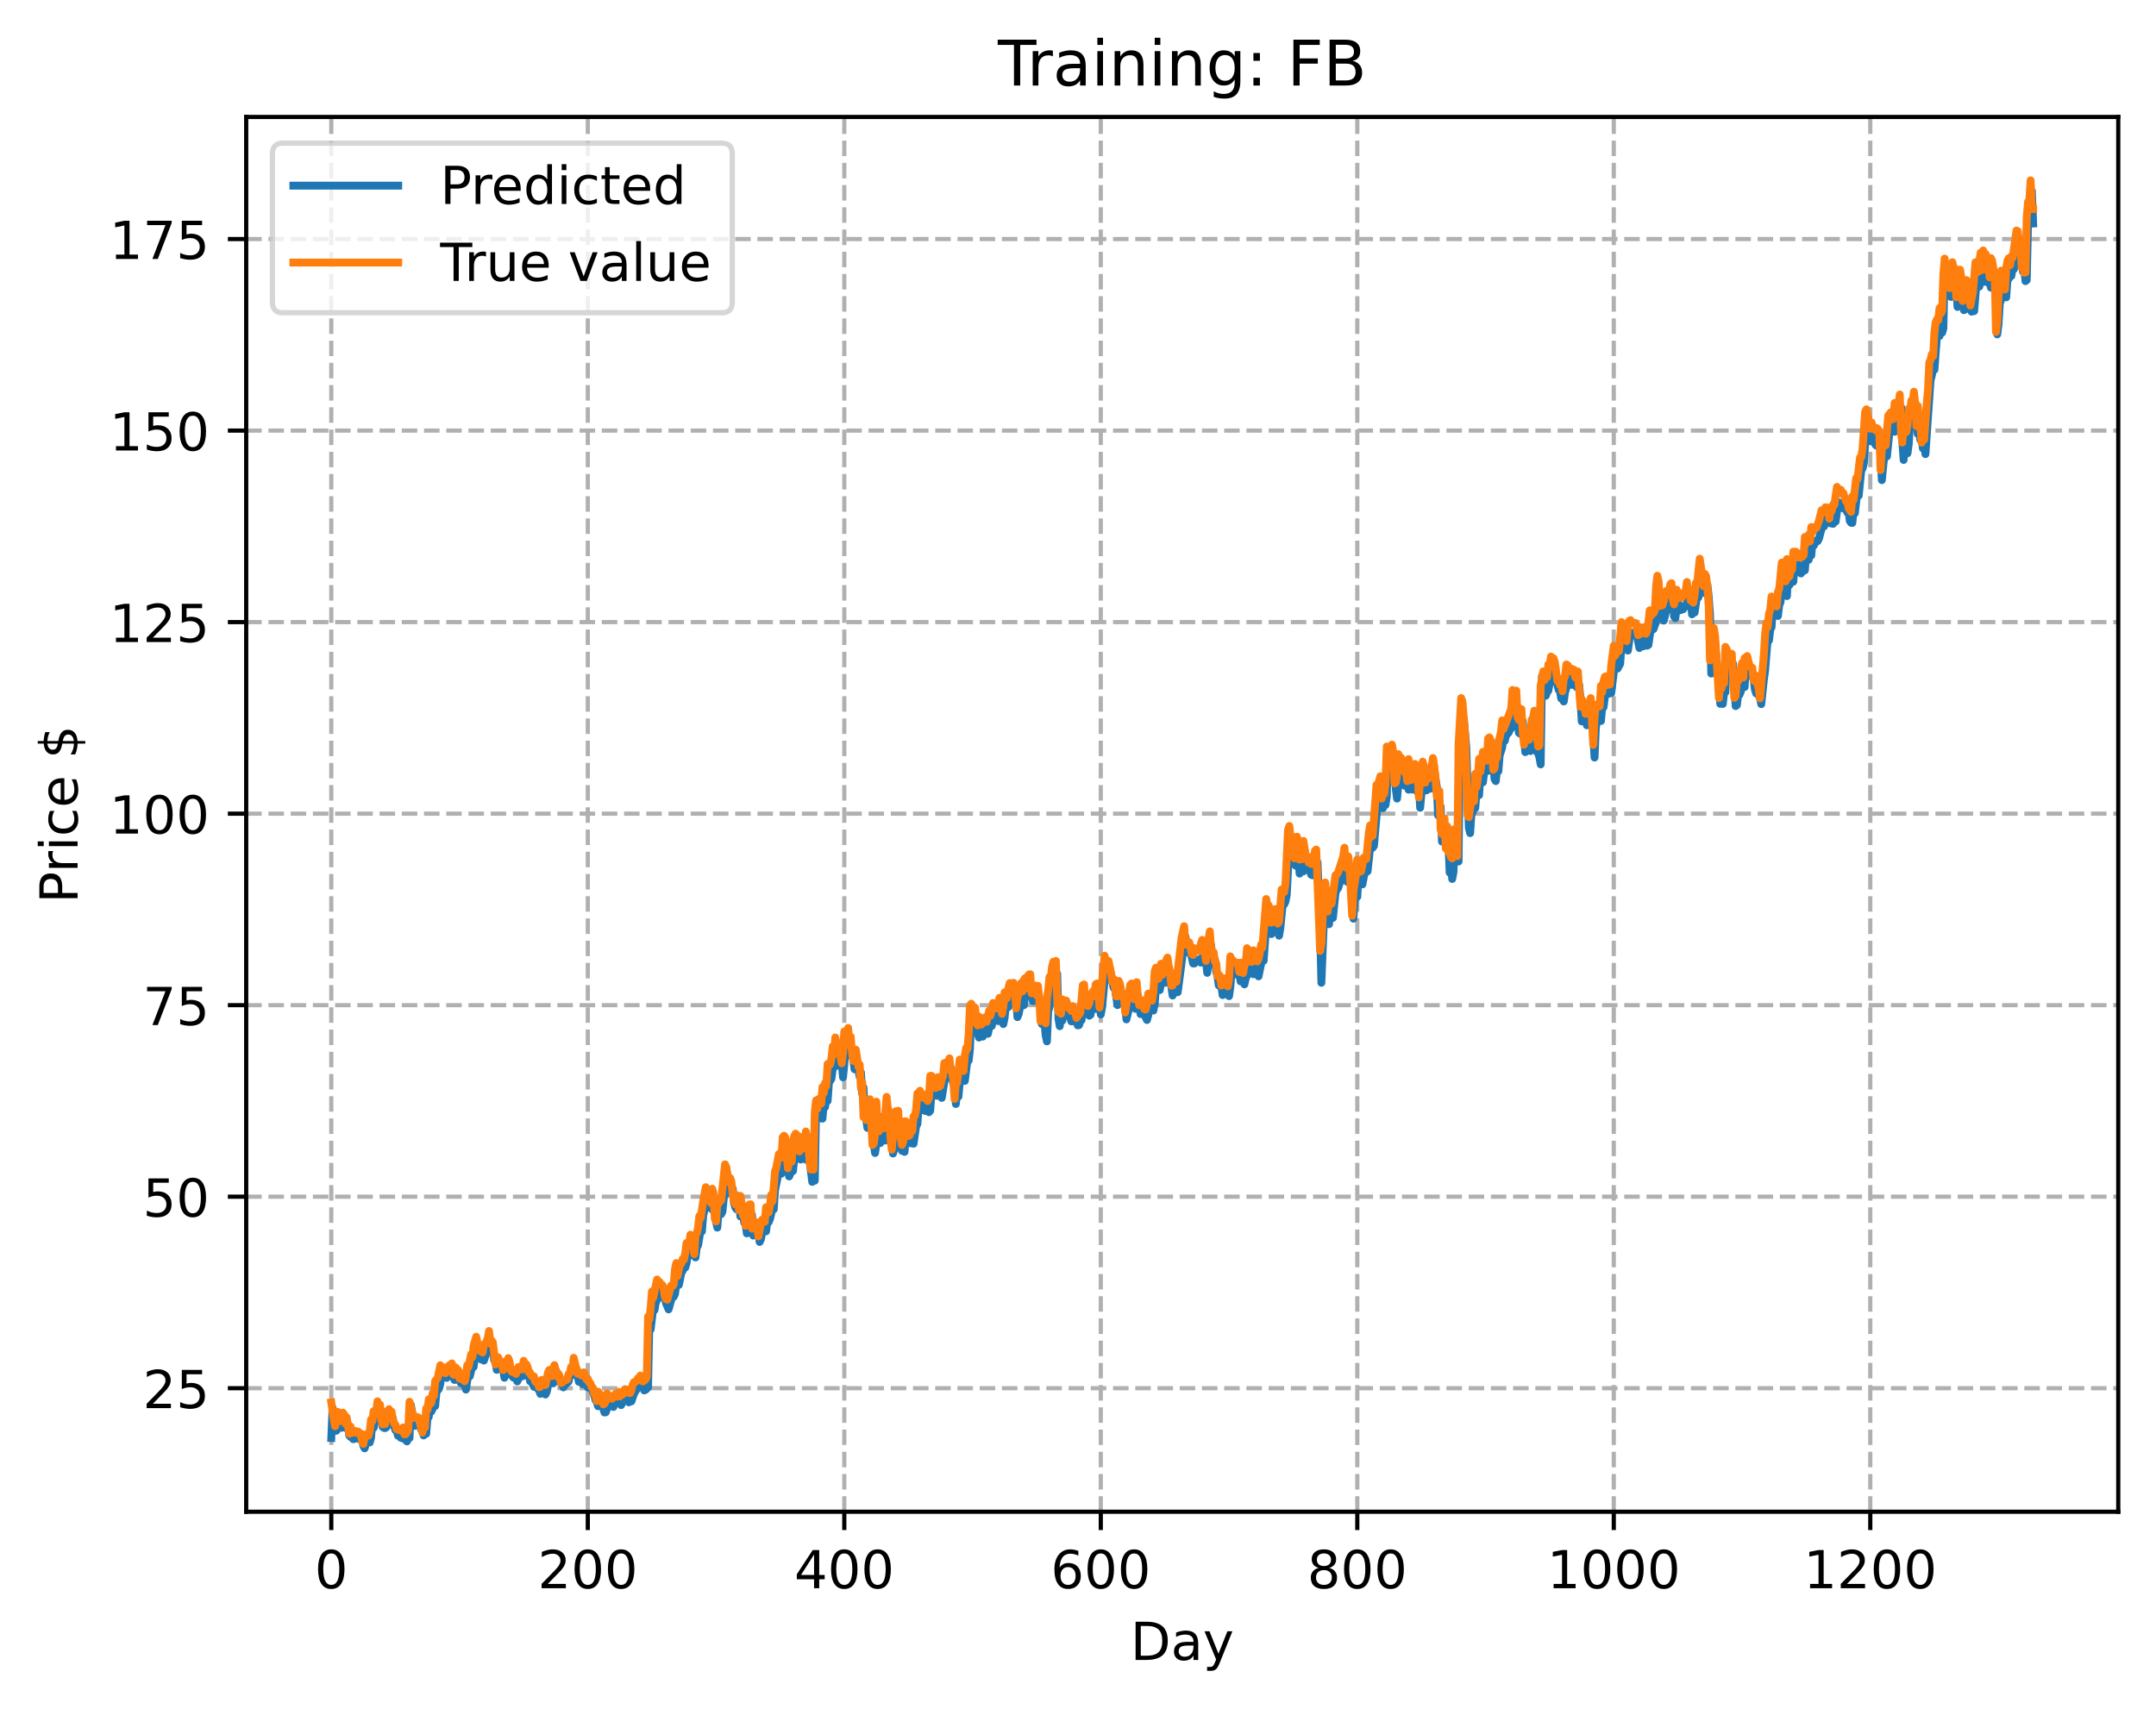 <?xml version="1.0" encoding="utf-8" standalone="no"?>
<!DOCTYPE svg PUBLIC "-//W3C//DTD SVG 1.1//EN"
  "http://www.w3.org/Graphics/SVG/1.1/DTD/svg11.dtd">
<!-- Created with matplotlib (https://matplotlib.org/) -->
<svg height="325.986pt" version="1.1" viewBox="0 0 411.286 325.986" width="411.286pt" xmlns="http://www.w3.org/2000/svg" xmlns:xlink="http://www.w3.org/1999/xlink">
 <defs>
  <style type="text/css">
*{stroke-linecap:butt;stroke-linejoin:round;}
  </style>
 </defs>
 <g id="figure_1">
  <g id="patch_1">
   <path d="M 0 325.986 
L 411.286 325.986 
L 411.286 0 
L 0 0 
z
" style="fill:#ffffff;"/>
  </g>
  <g id="axes_1">
   <g id="patch_2">
    <path d="M 46.966 288.43 
L 404.086 288.43 
L 404.086 22.318 
L 46.966 22.318 
z
" style="fill:#ffffff;"/>
   </g>
   <g id="matplotlib.axis_1">
    <g id="xtick_1">
     <g id="line2d_1">
      <path clip-path="url(#pddc608c571)" d="M 63.198 288.43 
L 63.198 22.318 
" style="fill:none;stroke:#b0b0b0;stroke-dasharray:2.96,1.28;stroke-dashoffset:0;stroke-width:0.8;"/>
     </g>
     <g id="line2d_2">
      <defs>
       <path d="M 0 0 
L 0 3.5 
" id="m2f556a17ba" style="stroke:#000000;stroke-width:0.8;"/>
      </defs>
      <g>
       <use style="stroke:#000000;stroke-width:0.8;" x="63.198" xlink:href="#m2f556a17ba" y="288.43"/>
      </g>
     </g>
     <g id="text_1">
      <!-- 0 -->
      <defs>
       <path d="M 31.781 66.406 
Q 24.172 66.406 20.328 58.906 
Q 16.5 51.422 16.5 36.375 
Q 16.5 21.391 20.328 13.891 
Q 24.172 6.391 31.781 6.391 
Q 39.453 6.391 43.281 13.891 
Q 47.125 21.391 47.125 36.375 
Q 47.125 51.422 43.281 58.906 
Q 39.453 66.406 31.781 66.406 
z
M 31.781 74.219 
Q 44.047 74.219 50.516 64.516 
Q 56.984 54.828 56.984 36.375 
Q 56.984 17.969 50.516 8.266 
Q 44.047 -1.422 31.781 -1.422 
Q 19.531 -1.422 13.062 8.266 
Q 6.594 17.969 6.594 36.375 
Q 6.594 54.828 13.062 64.516 
Q 19.531 74.219 31.781 74.219 
z
" id="DejaVuSans-48"/>
      </defs>
      <g transform="translate(60.017 303.029)scale(0.1 -0.1)">
       <use xlink:href="#DejaVuSans-48"/>
      </g>
     </g>
    </g>
    <g id="xtick_2">
     <g id="line2d_3">
      <path clip-path="url(#pddc608c571)" d="M 112.129 288.43 
L 112.129 22.318 
" style="fill:none;stroke:#b0b0b0;stroke-dasharray:2.96,1.28;stroke-dashoffset:0;stroke-width:0.8;"/>
     </g>
     <g id="line2d_4">
      <g>
       <use style="stroke:#000000;stroke-width:0.8;" x="112.129" xlink:href="#m2f556a17ba" y="288.43"/>
      </g>
     </g>
     <g id="text_2">
      <!-- 200 -->
      <defs>
       <path d="M 19.188 8.297 
L 53.609 8.297 
L 53.609 0 
L 7.328 0 
L 7.328 8.297 
Q 12.938 14.109 22.625 23.891 
Q 32.328 33.688 34.812 36.531 
Q 39.547 41.844 41.422 45.531 
Q 43.312 49.219 43.312 52.781 
Q 43.312 58.594 39.234 62.25 
Q 35.156 65.922 28.609 65.922 
Q 23.969 65.922 18.812 64.312 
Q 13.672 62.703 7.812 59.422 
L 7.812 69.391 
Q 13.766 71.781 18.938 73 
Q 24.125 74.219 28.422 74.219 
Q 39.75 74.219 46.484 68.547 
Q 53.219 62.891 53.219 53.422 
Q 53.219 48.922 51.531 44.891 
Q 49.859 40.875 45.406 35.406 
Q 44.188 33.984 37.641 27.219 
Q 31.109 20.453 19.188 8.297 
z
" id="DejaVuSans-50"/>
      </defs>
      <g transform="translate(102.585 303.029)scale(0.1 -0.1)">
       <use xlink:href="#DejaVuSans-50"/>
       <use x="63.623" xlink:href="#DejaVuSans-48"/>
       <use x="127.246" xlink:href="#DejaVuSans-48"/>
      </g>
     </g>
    </g>
    <g id="xtick_3">
     <g id="line2d_5">
      <path clip-path="url(#pddc608c571)" d="M 161.06 288.43 
L 161.06 22.318 
" style="fill:none;stroke:#b0b0b0;stroke-dasharray:2.96,1.28;stroke-dashoffset:0;stroke-width:0.8;"/>
     </g>
     <g id="line2d_6">
      <g>
       <use style="stroke:#000000;stroke-width:0.8;" x="161.06" xlink:href="#m2f556a17ba" y="288.43"/>
      </g>
     </g>
     <g id="text_3">
      <!-- 400 -->
      <defs>
       <path d="M 37.797 64.312 
L 12.891 25.391 
L 37.797 25.391 
z
M 35.203 72.906 
L 47.609 72.906 
L 47.609 25.391 
L 58.016 25.391 
L 58.016 17.188 
L 47.609 17.188 
L 47.609 0 
L 37.797 0 
L 37.797 17.188 
L 4.891 17.188 
L 4.891 26.703 
z
" id="DejaVuSans-52"/>
      </defs>
      <g transform="translate(151.516 303.029)scale(0.1 -0.1)">
       <use xlink:href="#DejaVuSans-52"/>
       <use x="63.623" xlink:href="#DejaVuSans-48"/>
       <use x="127.246" xlink:href="#DejaVuSans-48"/>
      </g>
     </g>
    </g>
    <g id="xtick_4">
     <g id="line2d_7">
      <path clip-path="url(#pddc608c571)" d="M 209.99 288.43 
L 209.99 22.318 
" style="fill:none;stroke:#b0b0b0;stroke-dasharray:2.96,1.28;stroke-dashoffset:0;stroke-width:0.8;"/>
     </g>
     <g id="line2d_8">
      <g>
       <use style="stroke:#000000;stroke-width:0.8;" x="209.99" xlink:href="#m2f556a17ba" y="288.43"/>
      </g>
     </g>
     <g id="text_4">
      <!-- 600 -->
      <defs>
       <path d="M 33.016 40.375 
Q 26.375 40.375 22.484 35.828 
Q 18.609 31.297 18.609 23.391 
Q 18.609 15.531 22.484 10.953 
Q 26.375 6.391 33.016 6.391 
Q 39.656 6.391 43.531 10.953 
Q 47.406 15.531 47.406 23.391 
Q 47.406 31.297 43.531 35.828 
Q 39.656 40.375 33.016 40.375 
z
M 52.594 71.297 
L 52.594 62.312 
Q 48.875 64.062 45.094 64.984 
Q 41.312 65.922 37.594 65.922 
Q 27.828 65.922 22.672 59.328 
Q 17.531 52.734 16.797 39.406 
Q 19.672 43.656 24.016 45.922 
Q 28.375 48.188 33.594 48.188 
Q 44.578 48.188 50.953 41.516 
Q 57.328 34.859 57.328 23.391 
Q 57.328 12.156 50.688 5.359 
Q 44.047 -1.422 33.016 -1.422 
Q 20.359 -1.422 13.672 8.266 
Q 6.984 17.969 6.984 36.375 
Q 6.984 53.656 15.188 63.938 
Q 23.391 74.219 37.203 74.219 
Q 40.922 74.219 44.703 73.484 
Q 48.484 72.75 52.594 71.297 
z
" id="DejaVuSans-54"/>
      </defs>
      <g transform="translate(200.446 303.029)scale(0.1 -0.1)">
       <use xlink:href="#DejaVuSans-54"/>
       <use x="63.623" xlink:href="#DejaVuSans-48"/>
       <use x="127.246" xlink:href="#DejaVuSans-48"/>
      </g>
     </g>
    </g>
    <g id="xtick_5">
     <g id="line2d_9">
      <path clip-path="url(#pddc608c571)" d="M 258.921 288.43 
L 258.921 22.318 
" style="fill:none;stroke:#b0b0b0;stroke-dasharray:2.96,1.28;stroke-dashoffset:0;stroke-width:0.8;"/>
     </g>
     <g id="line2d_10">
      <g>
       <use style="stroke:#000000;stroke-width:0.8;" x="258.921" xlink:href="#m2f556a17ba" y="288.43"/>
      </g>
     </g>
     <g id="text_5">
      <!-- 800 -->
      <defs>
       <path d="M 31.781 34.625 
Q 24.75 34.625 20.719 30.859 
Q 16.703 27.094 16.703 20.516 
Q 16.703 13.922 20.719 10.156 
Q 24.75 6.391 31.781 6.391 
Q 38.812 6.391 42.859 10.172 
Q 46.922 13.969 46.922 20.516 
Q 46.922 27.094 42.891 30.859 
Q 38.875 34.625 31.781 34.625 
z
M 21.922 38.812 
Q 15.578 40.375 12.031 44.719 
Q 8.5 49.078 8.5 55.328 
Q 8.5 64.062 14.719 69.141 
Q 20.953 74.219 31.781 74.219 
Q 42.672 74.219 48.875 69.141 
Q 55.078 64.062 55.078 55.328 
Q 55.078 49.078 51.531 44.719 
Q 48 40.375 41.703 38.812 
Q 48.828 37.156 52.797 32.312 
Q 56.781 27.484 56.781 20.516 
Q 56.781 9.906 50.312 4.234 
Q 43.844 -1.422 31.781 -1.422 
Q 19.734 -1.422 13.25 4.234 
Q 6.781 9.906 6.781 20.516 
Q 6.781 27.484 10.781 32.312 
Q 14.797 37.156 21.922 38.812 
z
M 18.312 54.391 
Q 18.312 48.734 21.844 45.562 
Q 25.391 42.391 31.781 42.391 
Q 38.141 42.391 41.719 45.562 
Q 45.312 48.734 45.312 54.391 
Q 45.312 60.062 41.719 63.234 
Q 38.141 66.406 31.781 66.406 
Q 25.391 66.406 21.844 63.234 
Q 18.312 60.062 18.312 54.391 
z
" id="DejaVuSans-56"/>
      </defs>
      <g transform="translate(249.377 303.029)scale(0.1 -0.1)">
       <use xlink:href="#DejaVuSans-56"/>
       <use x="63.623" xlink:href="#DejaVuSans-48"/>
       <use x="127.246" xlink:href="#DejaVuSans-48"/>
      </g>
     </g>
    </g>
    <g id="xtick_6">
     <g id="line2d_11">
      <path clip-path="url(#pddc608c571)" d="M 307.851 288.43 
L 307.851 22.318 
" style="fill:none;stroke:#b0b0b0;stroke-dasharray:2.96,1.28;stroke-dashoffset:0;stroke-width:0.8;"/>
     </g>
     <g id="line2d_12">
      <g>
       <use style="stroke:#000000;stroke-width:0.8;" x="307.851" xlink:href="#m2f556a17ba" y="288.43"/>
      </g>
     </g>
     <g id="text_6">
      <!-- 1000 -->
      <defs>
       <path d="M 12.406 8.297 
L 28.516 8.297 
L 28.516 63.922 
L 10.984 60.406 
L 10.984 69.391 
L 28.422 72.906 
L 38.281 72.906 
L 38.281 8.297 
L 54.391 8.297 
L 54.391 0 
L 12.406 0 
z
" id="DejaVuSans-49"/>
      </defs>
      <g transform="translate(295.126 303.029)scale(0.1 -0.1)">
       <use xlink:href="#DejaVuSans-49"/>
       <use x="63.623" xlink:href="#DejaVuSans-48"/>
       <use x="127.246" xlink:href="#DejaVuSans-48"/>
       <use x="190.869" xlink:href="#DejaVuSans-48"/>
      </g>
     </g>
    </g>
    <g id="xtick_7">
     <g id="line2d_13">
      <path clip-path="url(#pddc608c571)" d="M 356.782 288.43 
L 356.782 22.318 
" style="fill:none;stroke:#b0b0b0;stroke-dasharray:2.96,1.28;stroke-dashoffset:0;stroke-width:0.8;"/>
     </g>
     <g id="line2d_14">
      <g>
       <use style="stroke:#000000;stroke-width:0.8;" x="356.782" xlink:href="#m2f556a17ba" y="288.43"/>
      </g>
     </g>
     <g id="text_7">
      <!-- 1200 -->
      <g transform="translate(344.057 303.029)scale(0.1 -0.1)">
       <use xlink:href="#DejaVuSans-49"/>
       <use x="63.623" xlink:href="#DejaVuSans-50"/>
       <use x="127.246" xlink:href="#DejaVuSans-48"/>
       <use x="190.869" xlink:href="#DejaVuSans-48"/>
      </g>
     </g>
    </g>
    <g id="text_8">
     <!-- Day -->
     <defs>
      <path d="M 19.672 64.797 
L 19.672 8.109 
L 31.594 8.109 
Q 46.688 8.109 53.688 14.938 
Q 60.688 21.781 60.688 36.531 
Q 60.688 51.172 53.688 57.984 
Q 46.688 64.797 31.594 64.797 
z
M 9.812 72.906 
L 30.078 72.906 
Q 51.266 72.906 61.172 64.094 
Q 71.094 55.281 71.094 36.531 
Q 71.094 17.672 61.125 8.828 
Q 51.172 0 30.078 0 
L 9.812 0 
z
" id="DejaVuSans-68"/>
      <path d="M 34.281 27.484 
Q 23.391 27.484 19.188 25 
Q 14.984 22.516 14.984 16.5 
Q 14.984 11.719 18.141 8.906 
Q 21.297 6.109 26.703 6.109 
Q 34.188 6.109 38.703 11.406 
Q 43.219 16.703 43.219 25.484 
L 43.219 27.484 
z
M 52.203 31.203 
L 52.203 0 
L 43.219 0 
L 43.219 8.297 
Q 40.141 3.328 35.547 0.953 
Q 30.953 -1.422 24.312 -1.422 
Q 15.922 -1.422 10.953 3.297 
Q 6 8.016 6 15.922 
Q 6 25.141 12.172 29.828 
Q 18.359 34.516 30.609 34.516 
L 43.219 34.516 
L 43.219 35.406 
Q 43.219 41.609 39.141 45 
Q 35.062 48.391 27.688 48.391 
Q 23 48.391 18.547 47.266 
Q 14.109 46.141 10.016 43.891 
L 10.016 52.203 
Q 14.938 54.109 19.578 55.047 
Q 24.219 56 28.609 56 
Q 40.484 56 46.344 49.844 
Q 52.203 43.703 52.203 31.203 
z
" id="DejaVuSans-97"/>
      <path d="M 32.172 -5.078 
Q 28.375 -14.844 24.75 -17.812 
Q 21.141 -20.797 15.094 -20.797 
L 7.906 -20.797 
L 7.906 -13.281 
L 13.188 -13.281 
Q 16.891 -13.281 18.938 -11.516 
Q 21 -9.766 23.484 -3.219 
L 25.094 0.875 
L 2.984 54.688 
L 12.5 54.688 
L 29.594 11.922 
L 46.688 54.688 
L 56.203 54.688 
z
" id="DejaVuSans-121"/>
     </defs>
     <g transform="translate(215.652 316.707)scale(0.1 -0.1)">
      <use xlink:href="#DejaVuSans-68"/>
      <use x="77.002" xlink:href="#DejaVuSans-97"/>
      <use x="138.281" xlink:href="#DejaVuSans-121"/>
     </g>
    </g>
   </g>
   <g id="matplotlib.axis_2">
    <g id="ytick_1">
     <g id="line2d_15">
      <path clip-path="url(#pddc608c571)" d="M 46.966 264.865 
L 404.086 264.865 
" style="fill:none;stroke:#b0b0b0;stroke-dasharray:2.96,1.28;stroke-dashoffset:0;stroke-width:0.8;"/>
     </g>
     <g id="line2d_16">
      <defs>
       <path d="M 0 0 
L -3.5 0 
" id="m6969394141" style="stroke:#000000;stroke-width:0.8;"/>
      </defs>
      <g>
       <use style="stroke:#000000;stroke-width:0.8;" x="46.966" xlink:href="#m6969394141" y="264.865"/>
      </g>
     </g>
     <g id="text_9">
      <!-- 25 -->
      <defs>
       <path d="M 10.797 72.906 
L 49.516 72.906 
L 49.516 64.594 
L 19.828 64.594 
L 19.828 46.734 
Q 21.969 47.469 24.109 47.828 
Q 26.266 48.188 28.422 48.188 
Q 40.625 48.188 47.75 41.5 
Q 54.891 34.812 54.891 23.391 
Q 54.891 11.625 47.562 5.094 
Q 40.234 -1.422 26.906 -1.422 
Q 22.312 -1.422 17.547 -0.641 
Q 12.797 0.141 7.719 1.703 
L 7.719 11.625 
Q 12.109 9.234 16.797 8.062 
Q 21.484 6.891 26.703 6.891 
Q 35.156 6.891 40.078 11.328 
Q 45.016 15.766 45.016 23.391 
Q 45.016 31 40.078 35.438 
Q 35.156 39.891 26.703 39.891 
Q 22.75 39.891 18.812 39.016 
Q 14.891 38.141 10.797 36.281 
z
" id="DejaVuSans-53"/>
      </defs>
      <g transform="translate(27.241 268.664)scale(0.1 -0.1)">
       <use xlink:href="#DejaVuSans-50"/>
       <use x="63.623" xlink:href="#DejaVuSans-53"/>
      </g>
     </g>
    </g>
    <g id="ytick_2">
     <g id="line2d_17">
      <path clip-path="url(#pddc608c571)" d="M 46.966 228.323 
L 404.086 228.323 
" style="fill:none;stroke:#b0b0b0;stroke-dasharray:2.96,1.28;stroke-dashoffset:0;stroke-width:0.8;"/>
     </g>
     <g id="line2d_18">
      <g>
       <use style="stroke:#000000;stroke-width:0.8;" x="46.966" xlink:href="#m6969394141" y="228.323"/>
      </g>
     </g>
     <g id="text_10">
      <!-- 50 -->
      <g transform="translate(27.241 232.122)scale(0.1 -0.1)">
       <use xlink:href="#DejaVuSans-53"/>
       <use x="63.623" xlink:href="#DejaVuSans-48"/>
      </g>
     </g>
    </g>
    <g id="ytick_3">
     <g id="line2d_19">
      <path clip-path="url(#pddc608c571)" d="M 46.966 191.78 
L 404.086 191.78 
" style="fill:none;stroke:#b0b0b0;stroke-dasharray:2.96,1.28;stroke-dashoffset:0;stroke-width:0.8;"/>
     </g>
     <g id="line2d_20">
      <g>
       <use style="stroke:#000000;stroke-width:0.8;" x="46.966" xlink:href="#m6969394141" y="191.78"/>
      </g>
     </g>
     <g id="text_11">
      <!-- 75 -->
      <defs>
       <path d="M 8.203 72.906 
L 55.078 72.906 
L 55.078 68.703 
L 28.609 0 
L 18.312 0 
L 43.219 64.594 
L 8.203 64.594 
z
" id="DejaVuSans-55"/>
      </defs>
      <g transform="translate(27.241 195.58)scale(0.1 -0.1)">
       <use xlink:href="#DejaVuSans-55"/>
       <use x="63.623" xlink:href="#DejaVuSans-53"/>
      </g>
     </g>
    </g>
    <g id="ytick_4">
     <g id="line2d_21">
      <path clip-path="url(#pddc608c571)" d="M 46.966 155.238 
L 404.086 155.238 
" style="fill:none;stroke:#b0b0b0;stroke-dasharray:2.96,1.28;stroke-dashoffset:0;stroke-width:0.8;"/>
     </g>
     <g id="line2d_22">
      <g>
       <use style="stroke:#000000;stroke-width:0.8;" x="46.966" xlink:href="#m6969394141" y="155.238"/>
      </g>
     </g>
     <g id="text_12">
      <!-- 100 -->
      <g transform="translate(20.878 159.037)scale(0.1 -0.1)">
       <use xlink:href="#DejaVuSans-49"/>
       <use x="63.623" xlink:href="#DejaVuSans-48"/>
       <use x="127.246" xlink:href="#DejaVuSans-48"/>
      </g>
     </g>
    </g>
    <g id="ytick_5">
     <g id="line2d_23">
      <path clip-path="url(#pddc608c571)" d="M 46.966 118.696 
L 404.086 118.696 
" style="fill:none;stroke:#b0b0b0;stroke-dasharray:2.96,1.28;stroke-dashoffset:0;stroke-width:0.8;"/>
     </g>
     <g id="line2d_24">
      <g>
       <use style="stroke:#000000;stroke-width:0.8;" x="46.966" xlink:href="#m6969394141" y="118.696"/>
      </g>
     </g>
     <g id="text_13">
      <!-- 125 -->
      <g transform="translate(20.878 122.495)scale(0.1 -0.1)">
       <use xlink:href="#DejaVuSans-49"/>
       <use x="63.623" xlink:href="#DejaVuSans-50"/>
       <use x="127.246" xlink:href="#DejaVuSans-53"/>
      </g>
     </g>
    </g>
    <g id="ytick_6">
     <g id="line2d_25">
      <path clip-path="url(#pddc608c571)" d="M 46.966 82.153 
L 404.086 82.153 
" style="fill:none;stroke:#b0b0b0;stroke-dasharray:2.96,1.28;stroke-dashoffset:0;stroke-width:0.8;"/>
     </g>
     <g id="line2d_26">
      <g>
       <use style="stroke:#000000;stroke-width:0.8;" x="46.966" xlink:href="#m6969394141" y="82.153"/>
      </g>
     </g>
     <g id="text_14">
      <!-- 150 -->
      <g transform="translate(20.878 85.952)scale(0.1 -0.1)">
       <use xlink:href="#DejaVuSans-49"/>
       <use x="63.623" xlink:href="#DejaVuSans-53"/>
       <use x="127.246" xlink:href="#DejaVuSans-48"/>
      </g>
     </g>
    </g>
    <g id="ytick_7">
     <g id="line2d_27">
      <path clip-path="url(#pddc608c571)" d="M 46.966 45.611 
L 404.086 45.611 
" style="fill:none;stroke:#b0b0b0;stroke-dasharray:2.96,1.28;stroke-dashoffset:0;stroke-width:0.8;"/>
     </g>
     <g id="line2d_28">
      <g>
       <use style="stroke:#000000;stroke-width:0.8;" x="46.966" xlink:href="#m6969394141" y="45.611"/>
      </g>
     </g>
     <g id="text_15">
      <!-- 175 -->
      <g transform="translate(20.878 49.41)scale(0.1 -0.1)">
       <use xlink:href="#DejaVuSans-49"/>
       <use x="63.623" xlink:href="#DejaVuSans-55"/>
       <use x="127.246" xlink:href="#DejaVuSans-53"/>
      </g>
     </g>
    </g>
    <g id="text_16">
     <!-- Price $ -->
     <defs>
      <path d="M 19.672 64.797 
L 19.672 37.406 
L 32.078 37.406 
Q 38.969 37.406 42.719 40.969 
Q 46.484 44.531 46.484 51.125 
Q 46.484 57.672 42.719 61.234 
Q 38.969 64.797 32.078 64.797 
z
M 9.812 72.906 
L 32.078 72.906 
Q 44.344 72.906 50.609 67.359 
Q 56.891 61.812 56.891 51.125 
Q 56.891 40.328 50.609 34.812 
Q 44.344 29.297 32.078 29.297 
L 19.672 29.297 
L 19.672 0 
L 9.812 0 
z
" id="DejaVuSans-80"/>
      <path d="M 41.109 46.297 
Q 39.594 47.172 37.812 47.578 
Q 36.031 48 33.891 48 
Q 26.266 48 22.188 43.047 
Q 18.109 38.094 18.109 28.812 
L 18.109 0 
L 9.078 0 
L 9.078 54.688 
L 18.109 54.688 
L 18.109 46.188 
Q 20.953 51.172 25.484 53.578 
Q 30.031 56 36.531 56 
Q 37.453 56 38.578 55.875 
Q 39.703 55.766 41.062 55.516 
z
" id="DejaVuSans-114"/>
      <path d="M 9.422 54.688 
L 18.406 54.688 
L 18.406 0 
L 9.422 0 
z
M 9.422 75.984 
L 18.406 75.984 
L 18.406 64.594 
L 9.422 64.594 
z
" id="DejaVuSans-105"/>
      <path d="M 48.781 52.594 
L 48.781 44.188 
Q 44.969 46.297 41.141 47.344 
Q 37.312 48.391 33.406 48.391 
Q 24.656 48.391 19.812 42.844 
Q 14.984 37.312 14.984 27.297 
Q 14.984 17.281 19.812 11.734 
Q 24.656 6.203 33.406 6.203 
Q 37.312 6.203 41.141 7.25 
Q 44.969 8.297 48.781 10.406 
L 48.781 2.094 
Q 45.016 0.344 40.984 -0.531 
Q 36.969 -1.422 32.422 -1.422 
Q 20.062 -1.422 12.781 6.344 
Q 5.516 14.109 5.516 27.297 
Q 5.516 40.672 12.859 48.328 
Q 20.219 56 33.016 56 
Q 37.156 56 41.109 55.141 
Q 45.062 54.297 48.781 52.594 
z
" id="DejaVuSans-99"/>
      <path d="M 56.203 29.594 
L 56.203 25.203 
L 14.891 25.203 
Q 15.484 15.922 20.484 11.062 
Q 25.484 6.203 34.422 6.203 
Q 39.594 6.203 44.453 7.469 
Q 49.312 8.734 54.109 11.281 
L 54.109 2.781 
Q 49.266 0.734 44.188 -0.344 
Q 39.109 -1.422 33.891 -1.422 
Q 20.797 -1.422 13.156 6.188 
Q 5.516 13.812 5.516 26.812 
Q 5.516 40.234 12.766 48.109 
Q 20.016 56 32.328 56 
Q 43.359 56 49.781 48.891 
Q 56.203 41.797 56.203 29.594 
z
M 47.219 32.234 
Q 47.125 39.594 43.094 43.984 
Q 39.062 48.391 32.422 48.391 
Q 24.906 48.391 20.391 44.141 
Q 15.875 39.891 15.188 32.172 
z
" id="DejaVuSans-101"/>
      <path id="DejaVuSans-32"/>
      <path d="M 33.797 -14.703 
L 28.906 -14.703 
L 28.859 0 
Q 23.734 0.094 18.609 1.188 
Q 13.484 2.297 8.297 4.5 
L 8.297 13.281 
Q 13.281 10.156 18.375 8.562 
Q 23.484 6.984 28.906 6.938 
L 28.906 29.203 
Q 18.109 30.953 13.203 35.156 
Q 8.297 39.359 8.297 46.688 
Q 8.297 54.641 13.625 59.219 
Q 18.953 63.812 28.906 64.5 
L 28.906 75.984 
L 33.797 75.984 
L 33.797 64.656 
Q 38.328 64.453 42.578 63.688 
Q 46.828 62.938 50.875 61.625 
L 50.875 53.078 
Q 46.828 55.125 42.547 56.25 
Q 38.281 57.375 33.797 57.562 
L 33.797 36.719 
Q 44.875 35.016 50.094 30.609 
Q 55.328 26.219 55.328 18.609 
Q 55.328 10.359 49.781 5.594 
Q 44.234 0.828 33.797 0.094 
z
M 28.906 37.594 
L 28.906 57.625 
Q 23.25 56.984 20.266 54.391 
Q 17.281 51.812 17.281 47.516 
Q 17.281 43.312 20.031 40.969 
Q 22.797 38.625 28.906 37.594 
z
M 33.797 28.219 
L 33.797 7.078 
Q 39.984 7.906 43.141 10.594 
Q 46.297 13.281 46.297 17.672 
Q 46.297 21.969 43.281 24.5 
Q 40.281 27.047 33.797 28.219 
z
" id="DejaVuSans-36"/>
     </defs>
     <g transform="translate(14.798 172.342)rotate(-90)scale(0.1 -0.1)">
      <use xlink:href="#DejaVuSans-80"/>
      <use x="58.553" xlink:href="#DejaVuSans-114"/>
      <use x="99.666" xlink:href="#DejaVuSans-105"/>
      <use x="127.449" xlink:href="#DejaVuSans-99"/>
      <use x="182.43" xlink:href="#DejaVuSans-101"/>
      <use x="243.953" xlink:href="#DejaVuSans-32"/>
      <use x="275.74" xlink:href="#DejaVuSans-36"/>
     </g>
    </g>
   </g>
   <g id="line2d_29">
    <path clip-path="url(#pddc608c571)" d="M 63.198 274.359 
L 63.443 268.588 
L 63.688 269.653 
L 64.177 272.974 
L 64.666 270.615 
L 64.911 271.831 
L 65.156 272.42 
L 65.4 272.275 
L 65.645 271.393 
L 65.89 271.129 
L 66.134 272.555 
L 66.379 271.783 
L 66.623 273.882 
L 66.868 274.156 
L 67.113 273.762 
L 67.357 274.577 
L 67.602 274.556 
L 68.091 274.034 
L 68.581 274.605 
L 68.825 274.32 
L 69.07 274.554 
L 69.315 275.87 
L 69.559 276.334 
L 70.049 274.623 
L 70.293 274.621 
L 70.538 275.206 
L 70.783 274.304 
L 71.027 271.244 
L 71.272 272.431 
L 71.517 271.354 
L 71.761 270.897 
L 72.006 270.955 
L 72.251 269.555 
L 72.495 269.901 
L 72.74 269.112 
L 72.984 272.212 
L 73.229 272.436 
L 73.474 272.477 
L 73.718 272.289 
L 74.208 269.954 
L 74.452 269.925 
L 74.697 270.697 
L 74.942 270.601 
L 75.186 272.174 
L 75.431 272.877 
L 75.676 273 
L 75.92 273.923 
L 76.165 273.879 
L 76.41 274.289 
L 76.899 274.469 
L 77.144 273.809 
L 77.388 274.742 
L 77.633 275.01 
L 77.878 274.303 
L 78.122 274.372 
L 78.367 268.024 
L 79.101 272.051 
L 79.345 271.903 
L 79.59 271.608 
L 79.835 271.735 
L 80.079 271.535 
L 80.324 272.73 
L 80.569 272.979 
L 80.813 273.877 
L 81.058 273.096 
L 81.303 273.56 
L 81.547 270.533 
L 81.792 270.345 
L 82.037 268.409 
L 82.281 269.309 
L 82.771 268.235 
L 83.015 268.265 
L 83.26 265.613 
L 83.749 264.934 
L 83.994 264.022 
L 84.239 261.89 
L 84.483 262.887 
L 84.728 262.761 
L 84.972 262.4 
L 85.217 262.893 
L 85.706 262.195 
L 85.951 262.015 
L 86.196 262.269 
L 86.44 262.124 
L 86.685 263.277 
L 86.93 263.262 
L 87.174 262.082 
L 87.419 262.54 
L 87.664 262.674 
L 87.908 263.881 
L 88.153 263.713 
L 88.398 263.721 
L 88.887 265.125 
L 89.376 261.857 
L 89.621 262.583 
L 90.11 260.582 
L 90.355 260.793 
L 90.599 258.867 
L 91.089 257.238 
L 91.823 259.388 
L 92.067 258.751 
L 92.312 259.587 
L 93.046 257.372 
L 93.291 256.882 
L 93.535 255.647 
L 93.78 257.85 
L 94.025 257.171 
L 94.269 259.511 
L 94.514 259.322 
L 94.759 261.354 
L 95.248 260.65 
L 95.493 260.979 
L 95.737 260.949 
L 95.982 261.311 
L 96.227 262.871 
L 96.716 260.454 
L 96.96 261.222 
L 97.205 260.969 
L 97.45 261.291 
L 97.694 262.545 
L 97.939 262.834 
L 98.184 262.662 
L 98.428 262.698 
L 98.673 263.563 
L 99.162 262.578 
L 99.652 262.59 
L 99.896 262.448 
L 100.141 261.123 
L 100.386 262.411 
L 100.63 261.856 
L 100.875 262.283 
L 101.12 263.53 
L 101.364 263.499 
L 101.854 264.59 
L 102.098 264.145 
L 102.343 264.723 
L 102.832 265.235 
L 103.077 265.944 
L 103.321 265.582 
L 103.566 264.44 
L 104.055 266.064 
L 104.3 265.536 
L 104.545 264.409 
L 104.789 262.664 
L 105.034 262.821 
L 105.279 262.736 
L 105.523 263.94 
L 106.013 261.428 
L 106.257 261.961 
L 106.502 263.554 
L 106.747 263.204 
L 107.481 264.706 
L 107.97 263.876 
L 108.215 263.862 
L 108.459 263.607 
L 108.704 262.545 
L 109.193 261.565 
L 109.438 262.265 
L 109.682 260.63 
L 109.927 261.158 
L 110.416 263.64 
L 110.661 263.602 
L 110.906 263.269 
L 111.15 264.094 
L 111.395 263.845 
L 111.64 262.879 
L 112.129 264.72 
L 112.374 264.172 
L 112.618 264.428 
L 113.352 266.18 
L 113.597 267.15 
L 113.842 267.47 
L 114.086 268.3 
L 114.331 266.775 
L 114.575 267.121 
L 115.309 269.49 
L 115.554 269.457 
L 115.799 268.814 
L 116.043 267.393 
L 116.288 267.396 
L 116.777 268.198 
L 117.022 268.445 
L 117.267 267.39 
L 117.511 267.02 
L 117.756 266.955 
L 118.001 267.548 
L 118.245 267.091 
L 118.49 268.089 
L 118.735 267.606 
L 118.979 267.409 
L 119.224 266.585 
L 119.469 266.236 
L 119.958 267.555 
L 120.203 267.304 
L 120.447 267.374 
L 120.936 265.935 
L 121.426 265.094 
L 121.915 264.494 
L 122.16 264.079 
L 122.404 263.43 
L 122.894 265.286 
L 123.138 265.186 
L 123.628 264.705 
L 123.872 252.326 
L 124.117 253.664 
L 124.606 249.617 
L 124.851 249.961 
L 125.096 248.493 
L 125.34 248.09 
L 125.585 246.147 
L 125.83 247.533 
L 126.319 246.93 
L 126.563 246.992 
L 126.808 247.407 
L 127.053 248.658 
L 127.542 249.826 
L 128.276 247.201 
L 128.521 247.417 
L 128.765 246.879 
L 129.255 243.033 
L 129.499 245.157 
L 129.989 242.802 
L 130.233 242.449 
L 130.478 241.695 
L 130.723 241.847 
L 130.967 241.002 
L 131.212 239.408 
L 131.457 238.694 
L 131.701 239.495 
L 131.946 238.27 
L 132.191 237.964 
L 132.435 238.232 
L 132.68 239.92 
L 132.924 237.99 
L 133.169 237.608 
L 133.658 234.612 
L 133.903 234.939 
L 134.148 231.861 
L 134.882 228.929 
L 135.126 230.379 
L 135.371 229.875 
L 135.616 229.872 
L 135.86 230.77 
L 136.105 228.856 
L 136.35 229.473 
L 136.594 233.057 
L 136.839 234.227 
L 137.084 231.025 
L 137.328 231.125 
L 137.573 231.66 
L 137.818 231.177 
L 138.551 223.704 
L 138.796 224.395 
L 139.285 227.706 
L 139.53 226.827 
L 139.775 226.779 
L 140.019 229.524 
L 140.264 230.374 
L 140.509 230.719 
L 140.753 229.711 
L 140.998 229.82 
L 141.243 232.087 
L 141.487 231.054 
L 141.732 231.729 
L 141.977 233.3 
L 142.221 233.3 
L 142.466 235.323 
L 142.711 235.03 
L 142.955 233.189 
L 143.445 231.786 
L 143.689 235.745 
L 143.934 234.978 
L 144.178 234.66 
L 144.423 234.133 
L 144.668 234.85 
L 144.912 236.962 
L 145.157 236.453 
L 145.646 233.886 
L 145.891 233.899 
L 146.136 234.927 
L 146.38 233.068 
L 146.625 233.181 
L 146.87 232.617 
L 147.114 231.619 
L 147.359 229.866 
L 147.604 230.739 
L 147.848 227.091 
L 148.827 222.305 
L 149.072 223.93 
L 149.806 219.509 
L 150.05 219.335 
L 150.539 224.464 
L 151.029 223.328 
L 151.273 223.42 
L 151.763 218.769 
L 152.007 218.471 
L 152.252 219.87 
L 152.497 218.902 
L 152.741 221.232 
L 152.986 219.621 
L 153.231 219.57 
L 153.475 219.814 
L 153.72 221.253 
L 153.965 218.875 
L 154.209 219.577 
L 154.943 225.499 
L 155.188 222.767 
L 155.433 225.272 
L 155.677 211.777 
L 155.922 212.156 
L 156.166 213.351 
L 156.411 211.482 
L 156.656 213.393 
L 156.9 213.426 
L 157.145 210.543 
L 157.39 211.229 
L 157.634 209.193 
L 157.879 210.049 
L 158.124 206.603 
L 158.613 205.822 
L 158.858 203.841 
L 159.102 203.348 
L 159.347 203.478 
L 159.592 200.154 
L 159.836 201.285 
L 160.57 202.855 
L 160.815 205.548 
L 161.06 203.117 
L 161.304 199.15 
L 161.794 201.354 
L 162.038 198.14 
L 162.283 200.311 
L 162.527 200.055 
L 163.017 204.008 
L 163.506 202.823 
L 163.995 205.457 
L 164.24 204.636 
L 164.485 208.726 
L 164.729 207.507 
L 164.974 212.729 
L 165.219 213.385 
L 165.463 215.186 
L 165.708 213.978 
L 165.953 211.812 
L 166.197 211.919 
L 166.687 218.365 
L 166.931 219.986 
L 167.176 218.347 
L 167.421 212.815 
L 167.91 218.096 
L 168.154 216.591 
L 168.399 217.521 
L 168.644 216.426 
L 168.888 217.611 
L 169.378 211.436 
L 169.622 213.122 
L 169.867 213.114 
L 170.112 218.197 
L 170.356 220.087 
L 170.601 219.313 
L 170.846 217.607 
L 171.09 214.739 
L 171.335 215.629 
L 171.58 215.317 
L 172.069 219.576 
L 172.314 219.515 
L 172.558 219.771 
L 172.803 216.189 
L 173.048 215.834 
L 173.292 216.554 
L 173.537 218.096 
L 173.782 218.134 
L 174.026 217.192 
L 174.271 218.217 
L 174.76 214.915 
L 175.005 214.454 
L 175.249 211.048 
L 175.494 211.869 
L 175.739 209.47 
L 175.983 211.278 
L 176.228 211.356 
L 176.473 211.969 
L 176.962 211.046 
L 177.207 212.204 
L 177.451 211.921 
L 177.696 208.191 
L 177.941 208.113 
L 178.185 208.787 
L 178.675 209.077 
L 178.919 208.902 
L 179.164 207.609 
L 179.409 208.91 
L 179.653 209.474 
L 180.387 204.947 
L 180.632 204.997 
L 180.876 204.5 
L 181.121 204.979 
L 181.366 203.74 
L 181.61 205.848 
L 182.1 207.507 
L 182.344 210.637 
L 182.589 207.954 
L 182.834 209.237 
L 183.323 204.158 
L 183.568 205.712 
L 183.812 204.275 
L 184.057 206.232 
L 184.546 202.257 
L 184.791 202.337 
L 185.036 200.12 
L 185.28 192.871 
L 185.525 193.186 
L 186.014 196.008 
L 186.259 194.627 
L 186.503 196.983 
L 186.748 197.966 
L 186.993 196.673 
L 187.482 197.778 
L 187.727 196.414 
L 187.971 196.621 
L 188.216 196.104 
L 188.461 197.244 
L 188.95 194.91 
L 189.195 195.749 
L 189.684 193.314 
L 190.173 194.383 
L 190.418 194.819 
L 190.907 192.398 
L 191.397 195.385 
L 191.641 194.185 
L 191.886 191.657 
L 192.13 192.191 
L 192.375 192.134 
L 192.864 189.659 
L 193.109 191.029 
L 193.598 189.672 
L 193.843 190.337 
L 194.088 194.065 
L 194.332 193.457 
L 194.822 190.898 
L 195.066 189.523 
L 195.311 191.797 
L 195.556 189.943 
L 195.8 189.24 
L 196.045 190.055 
L 196.29 188.559 
L 196.534 188.457 
L 196.779 188.023 
L 197.024 191.024 
L 197.268 190.665 
L 197.513 189.637 
L 197.758 189.587 
L 198.002 191.172 
L 198.247 190.705 
L 198.491 191.996 
L 198.736 195.374 
L 198.981 195.313 
L 199.225 194.825 
L 199.47 197.516 
L 199.715 198.689 
L 199.959 192.945 
L 200.204 192.128 
L 200.449 188.904 
L 200.693 188.527 
L 200.938 186.182 
L 201.183 185.765 
L 201.427 186.077 
L 201.672 185.801 
L 201.917 194.37 
L 202.161 195.796 
L 202.406 193.683 
L 202.651 194.736 
L 202.895 193.305 
L 203.14 193.62 
L 203.629 192.848 
L 203.874 193.916 
L 204.118 193.931 
L 204.363 194.868 
L 204.608 194.87 
L 204.852 194.03 
L 205.097 194.734 
L 205.342 194.122 
L 205.586 195.63 
L 205.831 195.596 
L 206.076 194.819 
L 206.32 194.66 
L 206.81 190.024 
L 207.054 189.541 
L 207.299 193.016 
L 207.544 192.712 
L 207.788 193.79 
L 208.033 193.621 
L 208.278 192.029 
L 208.522 191.821 
L 208.767 192.321 
L 209.012 192.488 
L 209.256 190.241 
L 209.501 189.888 
L 209.746 190.76 
L 209.99 193.559 
L 210.235 192.158 
L 210.724 187.115 
L 210.969 184.962 
L 211.213 185.085 
L 211.458 184.467 
L 211.703 184.971 
L 212.437 188.475 
L 212.681 188.449 
L 213.171 191.768 
L 213.415 191.496 
L 213.66 189.446 
L 213.905 189.833 
L 214.149 190.989 
L 214.639 191.79 
L 214.883 194.497 
L 216.106 189.367 
L 216.351 189.75 
L 216.596 192.479 
L 217.085 189.976 
L 217.574 193.488 
L 218.064 192.807 
L 218.308 192.843 
L 218.553 194.13 
L 218.798 194.606 
L 219.042 193.733 
L 219.287 191.443 
L 219.532 192.206 
L 219.776 192.076 
L 220.021 192.814 
L 220.266 191.62 
L 220.51 188.501 
L 220.755 187.36 
L 221 188.622 
L 221.244 188.908 
L 221.734 185.88 
L 221.978 187.551 
L 222.223 186.961 
L 222.467 187.495 
L 222.957 184.628 
L 223.691 189.943 
L 223.935 189.495 
L 224.18 187.877 
L 224.425 189.247 
L 224.669 189.305 
L 225.893 179.937 
L 226.137 178.705 
L 226.382 181.622 
L 226.627 181.73 
L 226.871 181.293 
L 227.116 181.63 
L 227.605 183.825 
L 227.85 183.824 
L 228.094 183.29 
L 228.339 183.072 
L 228.584 183.1 
L 229.073 183.662 
L 229.562 181.914 
L 229.807 183.03 
L 230.052 183.461 
L 230.296 185.615 
L 230.786 181.249 
L 231.03 180.298 
L 231.275 182.911 
L 231.52 183.509 
L 231.764 183.064 
L 232.009 185.352 
L 232.254 186.24 
L 232.498 188.017 
L 232.743 187.81 
L 232.988 188.133 
L 233.232 189.858 
L 233.477 189.162 
L 233.722 188.926 
L 233.966 188.44 
L 234.455 190.061 
L 234.7 188.371 
L 234.945 185.165 
L 235.189 186.001 
L 235.434 185.082 
L 235.679 185.164 
L 235.923 185.931 
L 236.168 186.05 
L 236.413 185.795 
L 236.657 187.243 
L 236.902 186.086 
L 237.147 186.364 
L 237.391 187.816 
L 237.636 186.693 
L 237.881 186.165 
L 238.125 183.125 
L 238.37 183.75 
L 238.615 183.603 
L 238.859 185.43 
L 239.104 185.88 
L 239.349 183.671 
L 239.593 183.728 
L 239.838 184.301 
L 240.082 186.284 
L 240.816 182.748 
L 241.061 183.304 
L 241.55 176.418 
L 241.795 174.6 
L 242.04 175.022 
L 242.284 175.056 
L 242.529 178.212 
L 242.774 177.785 
L 243.018 175.872 
L 243.263 175.794 
L 243.508 175.924 
L 243.752 176.783 
L 243.997 178.526 
L 244.242 177.095 
L 244.731 172.15 
L 244.976 172.547 
L 245.22 171.998 
L 245.465 170.774 
L 245.954 161.098 
L 246.199 160.075 
L 246.443 162.775 
L 246.688 163.859 
L 246.933 161.36 
L 247.177 165.177 
L 247.422 164.133 
L 247.667 162.416 
L 247.911 166.682 
L 248.156 166.058 
L 248.401 165.826 
L 248.645 166.251 
L 248.89 162.469 
L 249.135 163.356 
L 249.379 165.01 
L 249.624 165 
L 250.113 166.883 
L 250.358 166.995 
L 250.603 166.139 
L 250.847 166.711 
L 251.092 164.917 
L 251.337 164.541 
L 251.826 177.56 
L 252.07 187.513 
L 252.56 175.414 
L 252.804 172.292 
L 253.049 170.761 
L 253.294 172.763 
L 253.538 176.33 
L 253.783 172.527 
L 254.028 174.444 
L 254.272 175.134 
L 254.762 170.37 
L 255.006 169.701 
L 255.251 169.465 
L 255.985 167.232 
L 256.23 165.735 
L 256.474 166.339 
L 256.719 164.003 
L 256.964 168.227 
L 257.208 166.531 
L 257.453 166.665 
L 257.697 167.133 
L 258.187 175.283 
L 258.431 171.718 
L 258.676 171.251 
L 258.921 171.1 
L 259.165 166.942 
L 259.41 168.028 
L 259.655 168.232 
L 259.899 168.735 
L 260.389 166.196 
L 260.633 166.398 
L 260.878 166.236 
L 261.367 161.785 
L 261.612 160.651 
L 261.857 161.739 
L 262.101 161.37 
L 262.835 152.862 
L 263.08 152.987 
L 263.569 151.078 
L 263.814 154.198 
L 264.058 152.942 
L 264.303 153.601 
L 264.548 152.029 
L 264.792 143.133 
L 265.037 147.253 
L 265.282 147.691 
L 265.526 147.06 
L 265.771 144.868 
L 266.016 146.014 
L 266.26 150.466 
L 266.505 152.37 
L 266.994 146.681 
L 267.239 148.395 
L 267.484 146.602 
L 267.728 147.58 
L 267.973 149.915 
L 268.462 149.183 
L 268.707 150.669 
L 268.952 147.988 
L 269.196 148.634 
L 269.441 150.652 
L 269.685 148.426 
L 269.93 149.089 
L 270.175 149.208 
L 270.419 151.124 
L 270.664 149.468 
L 270.909 154.115 
L 271.153 151.509 
L 271.398 150.678 
L 271.643 148.039 
L 271.887 148.111 
L 272.132 150.797 
L 272.377 150.179 
L 272.621 149.235 
L 272.866 150.481 
L 273.355 149.278 
L 273.6 147.016 
L 274.089 150.109 
L 274.334 155.57 
L 274.579 153.571 
L 274.823 153.895 
L 275.068 160.56 
L 275.313 159.726 
L 275.557 160.699 
L 275.802 157.729 
L 276.046 161.691 
L 276.291 160.611 
L 276.536 166.49 
L 276.78 164.104 
L 277.025 167.701 
L 277.27 166.367 
L 277.514 160.67 
L 278.004 161.273 
L 278.248 164.369 
L 278.493 141.335 
L 278.738 139.983 
L 278.982 136.805 
L 279.227 137.044 
L 279.716 142.626 
L 280.206 158.011 
L 280.45 158.955 
L 280.695 155.322 
L 280.94 154.967 
L 281.184 153.571 
L 281.429 154.175 
L 281.673 151.02 
L 281.918 151.774 
L 282.163 151.713 
L 282.407 147.381 
L 282.652 149.202 
L 282.897 149.253 
L 283.141 147.111 
L 283.386 146.215 
L 283.631 146.101 
L 283.875 147.077 
L 284.12 143.803 
L 284.365 143.454 
L 284.609 143.901 
L 284.854 144.961 
L 285.099 148.65 
L 285.343 149.032 
L 285.588 146.866 
L 285.833 147.154 
L 286.077 144.135 
L 286.567 142.606 
L 286.811 140.675 
L 287.056 141.35 
L 287.301 140.3 
L 287.79 139.79 
L 288.034 139.222 
L 288.279 138.978 
L 288.524 137.401 
L 288.768 134.656 
L 289.258 136.584 
L 289.502 134.993 
L 289.747 139.813 
L 289.992 139.994 
L 290.236 137.981 
L 290.481 137.552 
L 290.97 143.5 
L 291.215 141.696 
L 291.46 142.357 
L 291.704 141.436 
L 291.949 143.297 
L 292.194 142.567 
L 292.438 140.29 
L 292.683 139.706 
L 292.928 138.045 
L 293.172 143.446 
L 293.417 143.688 
L 293.661 144.486 
L 293.906 145.843 
L 294.151 129.015 
L 294.395 131.181 
L 294.64 130.85 
L 294.885 132.74 
L 295.129 132.053 
L 295.374 131.762 
L 295.619 130.302 
L 296.108 129.451 
L 296.353 129.336 
L 296.597 128.085 
L 296.842 128.613 
L 297.087 130.658 
L 297.331 131.623 
L 297.576 131.797 
L 297.821 133.281 
L 298.065 132.067 
L 298.31 133.834 
L 298.555 132.044 
L 298.799 131.308 
L 299.044 129.37 
L 299.289 129.428 
L 299.778 130.669 
L 300.022 130.117 
L 300.267 130.695 
L 300.512 130.184 
L 300.756 131.103 
L 301.001 131.095 
L 301.246 130.652 
L 301.49 133.447 
L 301.735 137.639 
L 301.98 136.265 
L 302.224 136.053 
L 302.714 138.38 
L 302.958 137.508 
L 303.203 135.748 
L 303.448 136.893 
L 303.692 135.854 
L 304.182 144.538 
L 304.426 138.988 
L 304.671 137.055 
L 304.916 136.472 
L 305.16 136.787 
L 305.405 137.564 
L 305.649 134.865 
L 305.894 134.942 
L 306.383 131.213 
L 306.628 130.887 
L 306.873 132.369 
L 307.117 131.787 
L 307.362 132.247 
L 307.851 128.291 
L 308.096 126.238 
L 308.341 127.304 
L 308.585 127.552 
L 309.075 126.635 
L 309.564 119.059 
L 309.809 121.689 
L 310.053 121.706 
L 310.298 123.698 
L 310.543 124.131 
L 311.032 120.598 
L 311.766 121.17 
L 312.01 120.945 
L 312.255 121.22 
L 312.744 123.641 
L 312.989 122.369 
L 313.478 123.311 
L 313.723 122.72 
L 313.968 121.746 
L 314.212 123.194 
L 314.457 123.048 
L 314.946 119.68 
L 315.191 120.19 
L 315.436 120.024 
L 315.925 118.601 
L 316.414 112.537 
L 316.659 113.586 
L 316.904 117.135 
L 317.148 116.826 
L 317.393 118.411 
L 318.127 115.425 
L 318.616 115.588 
L 319.105 113.285 
L 319.35 117.612 
L 319.595 117.956 
L 319.839 115.89 
L 320.084 114.991 
L 320.329 116.433 
L 320.573 116.431 
L 320.818 115.66 
L 321.063 116.246 
L 321.552 115.595 
L 321.797 115.113 
L 322.041 113.242 
L 322.286 114.809 
L 322.531 114.395 
L 322.775 117.209 
L 323.02 116.15 
L 323.265 116.872 
L 323.754 113.647 
L 323.998 113.973 
L 324.488 109.369 
L 324.732 110.151 
L 325.222 113.182 
L 325.466 111.052 
L 325.711 111.614 
L 325.956 113.839 
L 326.2 117.117 
L 326.445 128.513 
L 326.69 127.371 
L 327.179 122.639 
L 327.668 128.387 
L 327.913 130.079 
L 328.158 134.292 
L 328.402 131.522 
L 328.647 134.307 
L 328.892 132.228 
L 329.136 132.092 
L 329.381 126.711 
L 329.625 126.251 
L 329.87 127.661 
L 330.115 128.017 
L 330.359 127.891 
L 330.604 126.625 
L 331.093 134.716 
L 331.338 134.541 
L 331.583 132.504 
L 331.827 132.564 
L 332.072 131.968 
L 332.561 128.647 
L 332.806 131.097 
L 333.051 127.666 
L 333.295 128.282 
L 333.54 127.117 
L 334.029 128.961 
L 334.274 129.02 
L 334.519 129.349 
L 334.763 131.505 
L 335.008 132.292 
L 335.252 131.116 
L 335.497 132.694 
L 335.742 133.15 
L 335.986 134.347 
L 336.476 129.703 
L 336.72 127.971 
L 337.21 121.91 
L 337.454 122.206 
L 337.699 120.111 
L 337.944 119.675 
L 338.188 116.243 
L 338.433 117.199 
L 338.678 116.776 
L 339.167 117.526 
L 339.412 115.488 
L 339.656 114.877 
L 340.146 110.144 
L 340.39 110.945 
L 340.88 113.731 
L 341.124 109.251 
L 341.369 111.628 
L 341.613 111.029 
L 342.103 110.979 
L 342.347 108.027 
L 342.592 108.006 
L 342.837 107.726 
L 343.081 107.708 
L 343.571 109.411 
L 343.815 108.913 
L 344.06 108.925 
L 344.305 108.825 
L 344.549 105.718 
L 344.794 106.684 
L 345.039 106.803 
L 345.283 104.938 
L 345.528 105.975 
L 345.773 103.193 
L 346.017 104.076 
L 346.507 103.124 
L 346.751 103.243 
L 346.996 102.735 
L 347.73 99.953 
L 347.974 100.431 
L 348.464 98.888 
L 348.708 99.195 
L 348.953 99.212 
L 349.198 99.852 
L 349.687 99.938 
L 349.932 98.336 
L 350.176 99.509 
L 350.666 95.81 
L 351.155 96.054 
L 351.4 95.987 
L 351.644 97.029 
L 351.889 95.962 
L 352.378 97.763 
L 352.623 97.381 
L 352.868 99.389 
L 353.112 99.739 
L 353.357 99.77 
L 353.601 97.403 
L 353.846 97.92 
L 354.335 93.615 
L 354.58 94.562 
L 355.069 89.684 
L 355.314 89.375 
L 355.559 88.322 
L 356.048 80.938 
L 356.293 80.417 
L 356.537 81.393 
L 356.782 84.186 
L 357.027 83.99 
L 357.271 83.2 
L 357.516 83.459 
L 357.761 84.856 
L 358.005 85.063 
L 358.495 84.175 
L 358.739 85.467 
L 358.984 91.604 
L 359.473 86.767 
L 359.718 87.184 
L 359.962 87.077 
L 360.452 82.219 
L 360.696 81.873 
L 360.941 81.281 
L 361.43 82.377 
L 361.675 79.891 
L 361.92 79.007 
L 362.164 79.941 
L 362.409 79.396 
L 362.654 77.673 
L 362.898 84.223 
L 363.143 87.756 
L 363.388 83.564 
L 363.632 83.657 
L 363.877 86.491 
L 364.122 84.741 
L 364.366 80.421 
L 364.611 81.029 
L 364.856 79.111 
L 365.1 79.849 
L 365.345 78.263 
L 365.589 78.446 
L 365.834 82.785 
L 366.079 80.477 
L 366.323 83.901 
L 366.568 83.345 
L 366.813 85.557 
L 367.057 83.898 
L 367.302 86.649 
L 368.281 72.508 
L 368.525 71.656 
L 368.77 70.286 
L 369.015 70.548 
L 369.504 64.123 
L 369.749 64.039 
L 369.993 64.106 
L 370.238 61.732 
L 370.483 63.474 
L 370.727 62.644 
L 370.972 51.231 
L 371.216 51.968 
L 371.461 56.146 
L 371.706 54.711 
L 371.95 56.388 
L 372.195 56.661 
L 372.44 55.491 
L 372.684 53.072 
L 373.174 54.041 
L 373.418 58.559 
L 373.663 57.445 
L 373.908 53.561 
L 374.152 53.729 
L 374.397 55.435 
L 374.642 59.18 
L 374.886 58.651 
L 375.131 58.945 
L 375.376 56.249 
L 375.62 57.708 
L 375.865 58.383 
L 376.11 59.469 
L 376.354 58.568 
L 376.599 59.354 
L 377.088 53.402 
L 377.333 52.628 
L 377.577 54.682 
L 378.067 51.768 
L 378.311 53.816 
L 378.556 49.644 
L 378.801 50.894 
L 379.045 50.411 
L 379.29 53.972 
L 379.535 53.006 
L 379.779 54.877 
L 380.024 51.467 
L 380.758 54.616 
L 381.003 63.797 
L 381.247 61.901 
L 381.492 57.922 
L 381.737 57.204 
L 381.981 54.264 
L 382.226 55.77 
L 382.471 54.733 
L 382.715 56.732 
L 382.96 53.155 
L 383.204 53.172 
L 383.449 51.297 
L 383.694 52.652 
L 383.938 50.987 
L 384.183 51.35 
L 384.917 46.821 
L 385.162 46.689 
L 385.406 49.312 
L 385.651 47.638 
L 385.896 51.825 
L 386.14 50.915 
L 386.385 53.641 
L 386.63 53.426 
L 386.874 42.839 
L 387.119 40.733 
L 387.364 40.455 
L 387.608 36.455 
L 387.853 42.641 
L 387.853 42.641 
" style="fill:none;stroke:#1f77b4;stroke-linecap:square;stroke-width:1.5;"/>
   </g>
   <g id="line2d_30">
    <path clip-path="url(#pddc608c571)" d="M 63.198 267.569 
L 63.688 270.887 
L 63.932 272.115 
L 64.422 269.367 
L 64.666 271.121 
L 64.911 271.121 
L 65.156 270.697 
L 65.4 269.528 
L 65.645 269.835 
L 65.89 271.618 
L 66.134 270.42 
L 66.623 273.562 
L 66.868 272.159 
L 67.113 273.401 
L 67.357 272.992 
L 67.847 273.036 
L 68.091 273.416 
L 68.336 273.138 
L 68.581 273.489 
L 68.825 273.504 
L 69.07 275.009 
L 69.315 275.492 
L 69.559 274.249 
L 69.804 273.694 
L 70.049 273.665 
L 70.293 273.913 
L 70.538 273.007 
L 70.783 270.814 
L 71.027 271.136 
L 71.272 269.25 
L 71.517 269.952 
L 71.761 269.44 
L 72.006 267.365 
L 72.251 268.388 
L 72.495 267.993 
L 72.74 271.019 
L 72.984 271.764 
L 73.229 271.267 
L 73.474 271.706 
L 73.718 269.747 
L 74.208 268.856 
L 74.452 269.499 
L 74.697 269.323 
L 74.942 270.843 
L 75.186 271.589 
L 75.431 271.837 
L 75.676 272.7 
L 75.92 272.539 
L 76.165 272.875 
L 76.654 272.934 
L 76.899 272.349 
L 77.144 273.665 
L 77.388 273.635 
L 77.878 272.904 
L 78.122 267.452 
L 78.856 270.551 
L 79.101 270.405 
L 79.345 270.449 
L 79.59 270.346 
L 79.835 270.463 
L 80.569 273.328 
L 80.813 272.071 
L 81.058 272.378 
L 81.303 268.724 
L 81.547 269.002 
L 81.792 266.97 
L 82.037 267.905 
L 82.281 267.642 
L 82.526 265.859 
L 82.771 266.327 
L 83.015 263.491 
L 83.505 262.877 
L 83.994 260.48 
L 84.239 261.883 
L 84.728 260.904 
L 84.972 261.986 
L 85.462 260.714 
L 85.706 260.509 
L 85.951 261.094 
L 86.196 260.129 
L 86.44 262.219 
L 86.685 262.307 
L 86.93 260.904 
L 87.174 261.342 
L 87.419 261.416 
L 87.664 263.023 
L 87.908 262.044 
L 88.398 263.33 
L 88.642 263.535 
L 88.887 262.497 
L 89.132 260.48 
L 89.376 260.816 
L 89.866 258.404 
L 90.11 258.931 
L 90.355 256.694 
L 90.844 255.043 
L 91.333 257.41 
L 91.578 257.776 
L 91.823 257.352 
L 92.067 258.054 
L 92.312 256.49 
L 92.557 256.358 
L 92.801 255.978 
L 93.046 255.306 
L 93.291 253.946 
L 93.535 256.402 
L 93.78 255.744 
L 94.025 256.124 
L 94.514 260.319 
L 95.003 258.945 
L 95.248 259.53 
L 95.493 259.676 
L 95.737 260.1 
L 95.982 261.401 
L 96.471 259.749 
L 96.716 260.012 
L 96.96 259.121 
L 97.205 259.808 
L 97.45 261.532 
L 97.694 261.752 
L 98.184 261.372 
L 98.428 262.132 
L 98.918 260.802 
L 99.162 260.889 
L 99.407 261.182 
L 99.652 261.284 
L 99.896 259.632 
L 100.141 260.538 
L 100.386 260.275 
L 100.63 260.729 
L 100.875 261.825 
L 101.12 261.883 
L 101.364 262.468 
L 101.609 262.687 
L 101.854 262.599 
L 102.098 263.608 
L 102.343 263.783 
L 102.587 263.798 
L 102.832 264.675 
L 103.077 264.573 
L 103.321 263.272 
L 103.566 264.017 
L 104.055 264.251 
L 104.545 261.839 
L 104.789 261.372 
L 105.034 262.161 
L 105.279 262.541 
L 105.523 261.109 
L 105.768 260.451 
L 106.257 262.643 
L 106.502 262.059 
L 106.747 262.497 
L 106.991 263.857 
L 107.236 263.798 
L 107.481 263.447 
L 107.725 263.433 
L 107.97 263.243 
L 108.215 263.199 
L 108.459 262.161 
L 108.704 261.971 
L 108.948 260.816 
L 109.193 261.313 
L 109.438 259.062 
L 110.172 262.102 
L 110.416 261.766 
L 110.661 261.883 
L 110.906 262.409 
L 111.15 262.205 
L 111.395 261.839 
L 111.884 263.213 
L 112.129 263.038 
L 112.374 263.754 
L 112.618 263.9 
L 112.863 264.631 
L 113.108 264.777 
L 113.352 265.874 
L 113.597 266.181 
L 113.842 267.321 
L 114.086 265.523 
L 114.331 265.815 
L 115.065 267.935 
L 115.309 267.832 
L 115.554 267.365 
L 115.799 265.844 
L 116.288 266.663 
L 116.777 266.868 
L 117.022 266.298 
L 117.511 265.874 
L 117.756 266.473 
L 118.001 265.552 
L 118.245 266.429 
L 118.49 265.961 
L 118.735 266.093 
L 118.979 265.362 
L 119.224 265.041 
L 119.469 265.143 
L 119.713 265.728 
L 119.958 265.567 
L 120.203 265.786 
L 120.447 265.289 
L 120.692 264.163 
L 120.936 263.696 
L 121.181 263.681 
L 121.426 263.535 
L 121.67 262.994 
L 121.915 262.936 
L 122.16 262.453 
L 122.649 263.579 
L 123.138 263.213 
L 123.383 262.658 
L 123.628 251.184 
L 123.872 251.695 
L 124.117 249.62 
L 124.362 246.404 
L 124.606 247.617 
L 125.34 244.124 
L 125.585 245.059 
L 125.83 244.591 
L 126.074 245.074 
L 126.319 245.132 
L 126.563 245.541 
L 126.808 247.296 
L 127.053 247.836 
L 127.297 247.968 
L 127.787 246.141 
L 128.031 245.264 
L 128.276 245.395 
L 128.521 245.059 
L 128.765 242.136 
L 129.01 240.981 
L 129.255 243.466 
L 129.744 241.069 
L 129.989 241.054 
L 130.233 240.206 
L 130.478 240.338 
L 130.723 239.052 
L 130.967 237.166 
L 131.212 237.034 
L 131.457 237.678 
L 131.701 235.573 
L 132.191 236.64 
L 132.435 239.271 
L 132.68 235.529 
L 132.924 235.295 
L 133.169 234.199 
L 133.414 231.992 
L 133.658 232.43 
L 134.148 229.112 
L 134.637 226.51 
L 134.882 227.987 
L 135.126 227.709 
L 135.371 227.913 
L 135.616 229.521 
L 135.86 226.803 
L 136.105 227.563 
L 136.35 232.503 
L 136.594 233.044 
L 136.839 229.711 
L 137.084 229.624 
L 137.328 229.039 
L 137.573 229.054 
L 138.307 222.154 
L 138.551 222.695 
L 139.041 225.545 
L 139.285 224.742 
L 139.53 225.472 
L 139.775 227.987 
L 140.019 229.2 
L 140.264 229.77 
L 140.509 228.03 
L 140.753 228.688 
L 140.998 230.925 
L 141.243 228.177 
L 141.487 229.609 
L 141.732 231.889 
L 141.977 231.933 
L 142.221 233.877 
L 142.466 233.292 
L 142.711 230.208 
L 142.955 229.799 
L 143.2 229.77 
L 143.445 234.418 
L 143.689 233.643 
L 143.934 233.541 
L 144.178 233.146 
L 144.423 233.833 
L 144.668 235.894 
L 145.157 233.453 
L 145.402 232.693 
L 145.646 232.62 
L 145.891 233.102 
L 146.136 230.34 
L 146.625 231.334 
L 146.87 230.018 
L 147.114 227.972 
L 147.359 229.229 
L 147.848 223.47 
L 148.093 222.754 
L 148.582 220.181 
L 148.827 220.941 
L 149.072 220.839 
L 149.316 216.965 
L 149.561 216.688 
L 149.806 217.024 
L 150.295 222.9 
L 150.539 221.526 
L 150.784 221.438 
L 151.029 221.657 
L 151.273 217.798 
L 151.518 216.746 
L 151.763 216.293 
L 152.007 217.769 
L 152.252 216.717 
L 152.497 219.684 
L 152.741 217.009 
L 152.986 217.214 
L 153.231 217.813 
L 153.475 219.114 
L 153.72 215.884 
L 154.209 218.632 
L 154.454 221.818 
L 154.699 223.134 
L 154.943 220.81 
L 155.188 223.163 
L 155.433 212.127 
L 155.677 209.949 
L 155.922 211.542 
L 156.166 209.686 
L 156.411 210.505 
L 156.656 210.548 
L 156.9 207.391 
L 157.145 208.517 
L 157.39 206.617 
L 157.634 207.201 
L 157.879 202.992 
L 158.124 203.342 
L 158.368 203.035 
L 158.613 201.924 
L 158.858 199.63 
L 159.102 201.15 
L 159.347 197.949 
L 159.836 200.17 
L 160.326 201.34 
L 160.57 202.875 
L 160.815 200.843 
L 161.06 196.794 
L 161.549 199.381 
L 161.794 196.122 
L 162.038 198.943 
L 162.283 197.802 
L 162.527 200.799 
L 162.772 202.421 
L 163.017 200.931 
L 163.261 200.273 
L 163.751 203.518 
L 163.995 203.123 
L 164.24 207.713 
L 164.485 206.558 
L 164.729 213.15 
L 164.974 212.288 
L 165.219 213.691 
L 165.463 213.355 
L 165.708 209.876 
L 165.953 209.73 
L 166.442 218.456 
L 166.687 218.164 
L 166.931 216.351 
L 167.176 210.183 
L 167.421 214.934 
L 167.665 215.854 
L 168.399 214.115 
L 168.644 215.255 
L 169.133 209.277 
L 169.378 211.718 
L 169.622 212.434 
L 169.867 217.053 
L 170.112 219.348 
L 170.601 214.027 
L 170.846 212.025 
L 171.09 213.033 
L 171.335 211.922 
L 171.58 215.854 
L 172.069 218.442 
L 172.314 217.74 
L 172.558 213.954 
L 172.803 213.954 
L 173.048 214.831 
L 173.292 216.746 
L 173.537 216.6 
L 173.782 214.86 
L 174.026 215.811 
L 174.271 212.99 
L 174.515 212.946 
L 174.76 211.732 
L 175.005 208.619 
L 175.249 208.575 
L 175.494 208.107 
L 175.739 208.882 
L 176.228 209.511 
L 176.473 208.824 
L 176.717 209.043 
L 176.962 210.052 
L 177.207 209.496 
L 177.451 205.272 
L 177.696 205.257 
L 177.941 207.435 
L 178.185 207.128 
L 178.43 207.581 
L 178.675 207.274 
L 178.919 205.52 
L 179.164 207.362 
L 179.409 207.128 
L 179.653 205.856 
L 179.898 205.345 
L 180.142 202.831 
L 180.387 203.284 
L 180.632 202.597 
L 180.876 203.05 
L 181.121 201.924 
L 181.366 204.278 
L 181.61 204.512 
L 181.855 205.973 
L 182.1 209.671 
L 182.344 206.441 
L 182.589 206.587 
L 183.078 202.158 
L 183.323 203.225 
L 183.568 202.509 
L 183.812 204.336 
L 184.057 201.398 
L 184.302 199.966 
L 184.546 200.156 
L 184.791 197.203 
L 185.036 191.81 
L 185.28 191.503 
L 185.525 191.897 
L 185.77 193.666 
L 186.014 192.248 
L 186.259 195.215 
L 186.503 195.639 
L 186.748 193.958 
L 186.993 195.157 
L 187.237 195.478 
L 187.482 194.455 
L 187.727 194.616 
L 187.971 194.061 
L 188.216 194.952 
L 188.705 192.803 
L 188.95 193.783 
L 189.439 191.356 
L 189.684 192.058 
L 189.929 192.409 
L 190.173 192.409 
L 190.418 191.751 
L 190.663 190.377 
L 191.152 193.447 
L 191.397 192.043 
L 191.641 189.325 
L 191.886 190.567 
L 192.13 190.392 
L 192.375 188.477 
L 192.62 187.556 
L 192.864 189.339 
L 193.354 187.512 
L 193.598 188.155 
L 193.843 192.394 
L 194.088 190.202 
L 194.332 189.69 
L 194.577 188.857 
L 194.822 187.527 
L 195.066 189.149 
L 195.311 186.971 
L 195.556 186.621 
L 195.8 188.535 
L 196.045 186.24 
L 196.29 185.934 
L 196.534 185.875 
L 196.779 189.515 
L 197.268 188.214 
L 197.513 188.038 
L 197.758 189.895 
L 198.002 188.097 
L 198.247 190.45 
L 198.491 194.835 
L 198.736 194.718 
L 198.981 193.841 
L 199.225 194.397 
L 199.47 195.245 
L 199.715 190.392 
L 199.959 188.93 
L 200.204 186.387 
L 200.449 186.854 
L 200.693 184.413 
L 200.938 183.492 
L 201.183 184.063 
L 201.427 183.346 
L 201.672 190.523 
L 201.917 193.081 
L 202.161 191.795 
L 202.406 193.417 
L 202.651 190.669 
L 202.895 192.029 
L 203.385 190.903 
L 203.874 192.35 
L 204.118 192.19 
L 204.363 192.877 
L 204.608 191.956 
L 204.852 192.891 
L 205.097 192.745 
L 205.342 194.221 
L 206.076 193.227 
L 206.565 187.951 
L 206.81 187.834 
L 207.054 191.634 
L 207.299 191.108 
L 207.544 191.956 
L 207.788 191.429 
L 208.033 189.792 
L 208.278 189.559 
L 208.522 189.091 
L 208.767 190.056 
L 209.012 187.79 
L 209.256 187.644 
L 209.501 188.872 
L 209.746 192.233 
L 209.99 190.158 
L 210.479 184.647 
L 210.724 182.352 
L 210.969 183.58 
L 211.213 183.346 
L 211.458 183.332 
L 211.947 185.612 
L 212.192 187.366 
L 212.437 186.737 
L 212.926 190.099 
L 213.171 190.099 
L 213.415 187.147 
L 213.66 187.775 
L 213.905 189.266 
L 214.394 189.909 
L 214.639 193.169 
L 215.128 189.968 
L 215.373 189.237 
L 215.617 187.907 
L 215.862 187.644 
L 216.106 188.126 
L 216.351 190.64 
L 216.596 189.968 
L 216.84 187.395 
L 217.085 190.45 
L 217.33 191.795 
L 217.819 190.859 
L 218.064 190.889 
L 218.308 192.555 
L 218.553 192.599 
L 218.798 191.503 
L 219.042 189.573 
L 219.287 189.982 
L 219.532 190.699 
L 219.776 190.903 
L 220.021 189.281 
L 220.266 185.32 
L 220.51 184.633 
L 220.755 186.167 
L 221 186.737 
L 221.489 183.873 
L 221.734 185.977 
L 221.978 184.837 
L 222.223 185.057 
L 222.467 183.171 
L 222.712 182.703 
L 222.957 184.472 
L 223.201 185.29 
L 223.446 188.053 
L 223.691 188.024 
L 223.935 186.036 
L 224.18 187.322 
L 224.425 187.293 
L 224.914 183.142 
L 225.403 178.917 
L 225.893 176.71 
L 226.137 180.204 
L 226.382 180.072 
L 226.627 179.648 
L 226.871 179.809 
L 227.361 182.031 
L 227.605 182.192 
L 227.85 180.905 
L 228.828 181.49 
L 229.073 180.072 
L 229.318 179.327 
L 229.562 180.525 
L 229.807 181.095 
L 230.052 183.332 
L 230.296 179.955 
L 230.541 179.18 
L 230.786 177.704 
L 231.03 180.949 
L 231.275 182.235 
L 231.52 181.68 
L 231.764 183.478 
L 232.009 183.785 
L 232.254 186.27 
L 232.498 185.948 
L 232.743 186.211 
L 232.988 188.038 
L 233.477 186.781 
L 233.722 186.65 
L 234.211 188.185 
L 234.455 186.752 
L 234.7 182.469 
L 234.945 183.858 
L 235.189 183.186 
L 235.434 183.551 
L 235.923 183.77 
L 236.168 183.683 
L 236.413 185.451 
L 236.657 183.668 
L 236.902 184.267 
L 237.147 185.656 
L 237.391 184.048 
L 237.636 183.829 
L 237.881 180.905 
L 238.125 181.475 
L 238.37 181.344 
L 238.615 183.492 
L 238.859 183.492 
L 239.104 181.315 
L 239.593 182.235 
L 239.838 183.434 
L 240.082 182.922 
L 240.327 181.855 
L 240.572 180.218 
L 240.816 180.803 
L 241.55 171.521 
L 241.795 172.807 
L 242.04 172.764 
L 242.284 175.994 
L 242.529 176.038 
L 242.774 174.372 
L 243.263 173.436 
L 243.508 173.918 
L 243.752 176.213 
L 243.997 175.877 
L 244.486 169.709 
L 244.731 170.323 
L 244.976 170.206 
L 245.22 168.612 
L 245.709 158.293 
L 245.954 157.591 
L 246.443 161.903 
L 246.688 159.696 
L 246.933 163.76 
L 247.177 162.122 
L 247.422 159.638 
L 247.911 163.993 
L 248.156 163.803 
L 248.401 163.92 
L 248.645 160.442 
L 249.135 163.57 
L 249.379 163.789 
L 249.624 164.564 
L 249.869 163.73 
L 250.113 164.841 
L 250.358 163.394 
L 250.603 164.11 
L 250.847 162.298 
L 251.092 162.093 
L 251.826 181.417 
L 252.07 180.087 
L 252.56 170.25 
L 252.804 168.379 
L 253.294 173.904 
L 253.538 170.016 
L 253.783 172.559 
L 254.028 172.398 
L 254.762 166.961 
L 255.006 166.858 
L 255.251 166.478 
L 256.23 163.423 
L 256.474 161.742 
L 256.719 165.528 
L 256.964 164.052 
L 257.208 163.409 
L 257.453 165.806 
L 257.942 174.722 
L 258.187 170.001 
L 258.676 166.829 
L 258.921 163.993 
L 259.165 165.762 
L 259.41 166.347 
L 259.655 166.244 
L 260.144 163.628 
L 260.633 163.906 
L 261.123 158.834 
L 261.367 157.474 
L 261.612 159.623 
L 261.857 159.462 
L 262.591 149.727 
L 262.835 149.83 
L 263.325 148.105 
L 263.569 152.358 
L 263.814 150.4 
L 264.058 151.467 
L 264.303 149.479 
L 264.548 142.433 
L 264.792 144.874 
L 265.037 145.752 
L 265.526 142.068 
L 265.771 143.515 
L 266.016 149.464 
L 266.26 149.333 
L 266.505 147.739 
L 266.75 143.881 
L 266.994 146.088 
L 267.239 144.538 
L 267.484 145.079 
L 267.728 146.848 
L 267.973 147.33 
L 268.218 147.272 
L 268.462 149.04 
L 268.707 144.831 
L 268.952 146.365 
L 269.196 148.836 
L 269.441 146.205 
L 269.685 147.038 
L 269.93 145.752 
L 270.175 148.514 
L 270.419 147.316 
L 270.664 152.139 
L 270.909 148.426 
L 271.153 148.587 
L 271.398 145.313 
L 271.643 146.146 
L 271.887 149.333 
L 272.377 147.184 
L 272.621 148.47 
L 272.866 147.9 
L 273.355 144.626 
L 273.6 146.146 
L 273.845 148.426 
L 274.089 151.993 
L 274.334 151.247 
L 274.579 150.897 
L 274.823 158.278 
L 275.068 159.141 
L 275.313 158.878 
L 275.557 156.159 
L 275.802 161.903 
L 276.046 157.62 
L 276.291 162.59 
L 276.536 162.166 
L 276.78 163.496 
L 277.025 163.774 
L 277.27 158.249 
L 277.514 159.608 
L 277.759 159.126 
L 278.004 163.35 
L 278.248 141.922 
L 278.738 133.181 
L 278.982 133.883 
L 279.472 139.905 
L 279.961 155.603 
L 280.206 155.91 
L 280.695 152.446 
L 280.94 152.3 
L 281.184 152.885 
L 281.429 147.637 
L 281.673 150.166 
L 281.918 148.558 
L 282.163 144.772 
L 282.407 147.257 
L 282.897 143.442 
L 283.141 143.661 
L 283.386 143.617 
L 283.631 145.123 
L 283.875 140.884 
L 284.12 140.694 
L 284.365 141.235 
L 284.609 142.974 
L 284.854 146.862 
L 285.099 146.57 
L 285.343 144.261 
L 285.588 144.538 
L 285.833 141.483 
L 286.077 140.782 
L 286.322 139.642 
L 286.567 137.434 
L 286.811 139.13 
L 288.279 135.227 
L 288.524 131.646 
L 288.768 133.751 
L 289.013 134.628 
L 289.258 131.763 
L 289.502 136.894 
L 289.747 137.376 
L 289.992 135.198 
L 290.236 135.3 
L 290.481 139.7 
L 290.726 142.097 
L 290.97 139.729 
L 291.215 139.875 
L 291.46 139.393 
L 291.704 141.147 
L 291.949 139.963 
L 292.194 137.274 
L 292.438 137.084 
L 292.683 135.593 
L 292.928 139.802 
L 293.172 140.475 
L 293.417 142.433 
L 293.661 142.243 
L 293.906 130.784 
L 294.395 128.094 
L 294.64 129.761 
L 294.885 128.84 
L 295.129 129.205 
L 295.374 126.749 
L 295.619 127.115 
L 295.863 125.273 
L 296.108 126.706 
L 296.353 125.595 
L 296.597 126.282 
L 297.087 129.877 
L 297.331 129.439 
L 297.576 130.667 
L 297.821 129.877 
L 298.065 131.895 
L 298.31 129.366 
L 298.555 129.088 
L 298.799 126.779 
L 299.044 126.91 
L 299.289 127.743 
L 299.533 127.787 
L 299.778 127.568 
L 300.022 128.24 
L 300.267 127.773 
L 300.512 129.278 
L 300.756 128.357 
L 301.001 128.109 
L 301.49 134.847 
L 301.735 133.4 
L 302.224 134.204 
L 302.469 136.207 
L 302.714 135.695 
L 302.958 134.219 
L 303.203 134.906 
L 303.448 133.196 
L 303.937 142.126 
L 304.182 136.674 
L 304.426 134.54 
L 304.671 134.365 
L 304.916 134.496 
L 305.16 134.774 
L 305.405 130.828 
L 305.649 132.07 
L 305.894 130.038 
L 306.139 129.117 
L 306.383 129.03 
L 306.628 130.711 
L 306.873 129.965 
L 307.117 130.594 
L 307.362 126.925 
L 307.851 123.198 
L 308.096 125.112 
L 308.341 124.542 
L 308.585 123.621 
L 308.83 124.221 
L 309.319 118.696 
L 309.564 120.245 
L 309.809 119.704 
L 310.053 121.487 
L 310.298 122.335 
L 310.543 119.631 
L 310.787 118.476 
L 311.032 118.315 
L 311.521 118.871 
L 312.01 118.871 
L 312.5 121.18 
L 312.744 119.616 
L 313.234 120.8 
L 313.478 119.938 
L 313.723 119.616 
L 313.968 120.917 
L 314.212 120.318 
L 314.457 118.754 
L 314.702 116.445 
L 314.946 117.468 
L 315.191 117.058 
L 315.436 116.985 
L 315.68 116.488 
L 315.925 111.782 
L 316.17 109.852 
L 316.414 110.992 
L 316.659 115.626 
L 316.904 113.302 
L 317.148 115.465 
L 317.882 112.746 
L 318.127 113.36 
L 318.371 113.375 
L 318.616 111.475 
L 318.861 111.27 
L 319.105 114.369 
L 319.35 115.319 
L 319.595 113.302 
L 319.839 112.513 
L 320.084 114.179 
L 320.329 113.916 
L 320.573 113.185 
L 320.818 114.033 
L 321.552 112.863 
L 321.797 111.036 
L 322.041 113.024 
L 322.286 112.776 
L 322.531 114.574 
L 322.775 114.486 
L 323.02 114.983 
L 323.265 113.477 
L 323.509 111.226 
L 323.754 111.387 
L 324.243 106.593 
L 324.732 109.867 
L 324.977 111.84 
L 325.222 109.501 
L 325.466 109.94 
L 325.711 112.118 
L 325.956 115.524 
L 326.2 126.004 
L 326.445 124.908 
L 326.69 122.861 
L 326.934 119.836 
L 327.179 121.356 
L 327.913 133.196 
L 328.158 130.097 
L 328.402 131.354 
L 328.647 129.234 
L 328.892 130.36 
L 329.136 123.417 
L 329.381 123.855 
L 329.87 125.449 
L 330.115 125.405 
L 330.359 124.732 
L 330.849 133.166 
L 331.093 132.728 
L 331.338 129.761 
L 331.583 129.936 
L 331.827 129 
L 332.317 126.472 
L 332.561 129.264 
L 332.806 125.551 
L 333.051 125.697 
L 333.295 125.171 
L 333.785 127.115 
L 334.274 127.407 
L 334.519 129.804 
L 334.763 129.994 
L 335.008 128.913 
L 335.252 130.506 
L 335.497 131.339 
L 335.742 133.239 
L 336.476 125.025 
L 336.72 121.02 
L 336.965 118.842 
L 337.21 119.646 
L 337.454 117.102 
L 337.699 116.328 
L 337.944 113.813 
L 338.188 114.5 
L 338.433 114.427 
L 338.922 115.714 
L 339.167 112.951 
L 339.412 112.308 
L 339.901 107.324 
L 340.146 108.201 
L 340.635 110.919 
L 340.88 106.666 
L 341.124 110.159 
L 341.369 109.955 
L 341.613 108.376 
L 341.858 108.698 
L 342.103 105.248 
L 342.347 105.336 
L 342.592 105.263 
L 343.081 105.76 
L 343.326 106.359 
L 343.571 105.774 
L 343.815 106.227 
L 344.06 105.95 
L 344.305 102.441 
L 344.549 103.552 
L 344.794 103.435 
L 345.039 102.018 
L 345.283 103.289 
L 345.528 100.541 
L 345.773 101.506 
L 346.262 100.541 
L 346.507 100.717 
L 346.996 99.343 
L 347.485 97.355 
L 347.73 97.764 
L 348.219 96.785 
L 348.464 97.004 
L 348.708 96.858 
L 348.953 98.948 
L 349.198 97.369 
L 349.442 97.457 
L 349.687 96.273 
L 349.932 96.302 
L 350.421 92.897 
L 350.91 93.774 
L 351.155 93.437 
L 351.4 94.241 
L 351.644 94.066 
L 352.134 95.63 
L 352.378 95.25 
L 352.623 96.887 
L 353.112 97.662 
L 353.357 94.694 
L 353.601 95.367 
L 354.091 91.216 
L 354.335 91.391 
L 354.825 87.284 
L 355.069 87.181 
L 355.314 85.515 
L 355.803 78.557 
L 356.048 78.09 
L 356.782 81.802 
L 357.027 80.604 
L 357.271 81.451 
L 357.761 82.095 
L 358.005 81.671 
L 358.25 81.875 
L 358.495 82.475 
L 358.739 89.681 
L 358.984 85.573 
L 359.228 84.989 
L 359.473 84.726 
L 359.718 84.974 
L 360.207 79.288 
L 360.696 78.674 
L 360.941 80.019 
L 361.186 79.917 
L 361.43 76.876 
L 361.675 76.847 
L 361.92 78.046 
L 362.164 77.593 
L 362.409 75.269 
L 362.654 82.738 
L 362.898 84.433 
L 363.143 81.159 
L 363.632 82.445 
L 363.877 81.218 
L 364.122 77.958 
L 364.366 78.864 
L 364.611 76.438 
L 364.856 77.183 
L 365.1 74.742 
L 365.345 76.906 
L 365.589 81.305 
L 365.834 77.417 
L 366.079 80.633 
L 366.323 80.721 
L 366.568 84.448 
L 366.813 81.656 
L 367.057 83.878 
L 367.547 77.037 
L 367.791 74.45 
L 368.036 69.144 
L 368.281 68.618 
L 368.525 67.58 
L 368.77 67.931 
L 369.015 63.356 
L 369.259 61.485 
L 369.504 60.915 
L 369.749 61.061 
L 369.993 58.766 
L 370.238 59.818 
L 370.483 59.336 
L 370.727 52.276 
L 370.972 49.338 
L 371.216 54.015 
L 371.461 53.124 
L 371.95 54.98 
L 372.195 53.475 
L 372.44 50.025 
L 372.684 51.121 
L 372.929 51.194 
L 373.174 56.72 
L 373.418 55.726 
L 373.663 51.823 
L 373.908 51.457 
L 374.152 52.919 
L 374.397 57.436 
L 374.886 56.164 
L 375.131 53.445 
L 375.62 56.223 
L 375.865 58.298 
L 376.354 55.77 
L 376.844 50.04 
L 377.088 49.967 
L 377.333 51.867 
L 377.822 48.227 
L 378.067 51.531 
L 378.311 47.789 
L 378.556 48.593 
L 378.801 48.461 
L 379.045 51.516 
L 379.29 50.522 
L 379.535 52.905 
L 379.779 49.236 
L 380.024 49.747 
L 380.269 51.297 
L 380.513 52.13 
L 380.758 63.341 
L 381.003 61.382 
L 381.247 56.31 
L 381.492 54.776 
L 381.737 51.648 
L 381.981 53.694 
L 382.226 52.978 
L 382.471 55.229 
L 382.715 51.107 
L 382.96 49.66 
L 383.204 49.265 
L 383.449 50.595 
L 383.694 48.914 
L 383.938 49.192 
L 384.672 43.988 
L 384.917 44.105 
L 385.162 46.254 
L 385.406 45.64 
L 385.651 51.063 
L 385.896 50.288 
L 386.14 52.042 
L 386.385 51.998 
L 386.63 41.401 
L 386.874 38.492 
L 387.119 38.215 
L 387.364 34.414 
L 387.608 39.881 
L 387.853 39.881 
L 387.853 39.881 
" style="fill:none;stroke:#ff7f0e;stroke-linecap:square;stroke-width:1.5;"/>
   </g>
   <g id="patch_3">
    <path d="M 46.966 288.43 
L 46.966 22.318 
" style="fill:none;stroke:#000000;stroke-linecap:square;stroke-linejoin:miter;stroke-width:0.8;"/>
   </g>
   <g id="patch_4">
    <path d="M 404.086 288.43 
L 404.086 22.318 
" style="fill:none;stroke:#000000;stroke-linecap:square;stroke-linejoin:miter;stroke-width:0.8;"/>
   </g>
   <g id="patch_5">
    <path d="M 46.966 288.43 
L 404.086 288.43 
" style="fill:none;stroke:#000000;stroke-linecap:square;stroke-linejoin:miter;stroke-width:0.8;"/>
   </g>
   <g id="patch_6">
    <path d="M 46.966 22.318 
L 404.086 22.318 
" style="fill:none;stroke:#000000;stroke-linecap:square;stroke-linejoin:miter;stroke-width:0.8;"/>
   </g>
   <g id="text_17">
    <!-- Training: FB -->
    <defs>
     <path d="M -0.297 72.906 
L 61.375 72.906 
L 61.375 64.594 
L 35.5 64.594 
L 35.5 0 
L 25.594 0 
L 25.594 64.594 
L -0.297 64.594 
z
" id="DejaVuSans-84"/>
     <path d="M 54.891 33.016 
L 54.891 0 
L 45.906 0 
L 45.906 32.719 
Q 45.906 40.484 42.875 44.328 
Q 39.844 48.188 33.797 48.188 
Q 26.516 48.188 22.312 43.547 
Q 18.109 38.922 18.109 30.906 
L 18.109 0 
L 9.078 0 
L 9.078 54.688 
L 18.109 54.688 
L 18.109 46.188 
Q 21.344 51.125 25.703 53.562 
Q 30.078 56 35.797 56 
Q 45.219 56 50.047 50.172 
Q 54.891 44.344 54.891 33.016 
z
" id="DejaVuSans-110"/>
     <path d="M 45.406 27.984 
Q 45.406 37.75 41.375 43.109 
Q 37.359 48.484 30.078 48.484 
Q 22.859 48.484 18.828 43.109 
Q 14.797 37.75 14.797 27.984 
Q 14.797 18.266 18.828 12.891 
Q 22.859 7.516 30.078 7.516 
Q 37.359 7.516 41.375 12.891 
Q 45.406 18.266 45.406 27.984 
z
M 54.391 6.781 
Q 54.391 -7.172 48.188 -13.984 
Q 42 -20.797 29.203 -20.797 
Q 24.469 -20.797 20.266 -20.094 
Q 16.062 -19.391 12.109 -17.922 
L 12.109 -9.188 
Q 16.062 -11.328 19.922 -12.344 
Q 23.781 -13.375 27.781 -13.375 
Q 36.625 -13.375 41.016 -8.766 
Q 45.406 -4.156 45.406 5.172 
L 45.406 9.625 
Q 42.625 4.781 38.281 2.391 
Q 33.938 0 27.875 0 
Q 17.828 0 11.672 7.656 
Q 5.516 15.328 5.516 27.984 
Q 5.516 40.672 11.672 48.328 
Q 17.828 56 27.875 56 
Q 33.938 56 38.281 53.609 
Q 42.625 51.219 45.406 46.391 
L 45.406 54.688 
L 54.391 54.688 
z
" id="DejaVuSans-103"/>
     <path d="M 11.719 12.406 
L 22.016 12.406 
L 22.016 0 
L 11.719 0 
z
M 11.719 51.703 
L 22.016 51.703 
L 22.016 39.312 
L 11.719 39.312 
z
" id="DejaVuSans-58"/>
     <path d="M 9.812 72.906 
L 51.703 72.906 
L 51.703 64.594 
L 19.672 64.594 
L 19.672 43.109 
L 48.578 43.109 
L 48.578 34.812 
L 19.672 34.812 
L 19.672 0 
L 9.812 0 
z
" id="DejaVuSans-70"/>
     <path d="M 19.672 34.812 
L 19.672 8.109 
L 35.5 8.109 
Q 43.453 8.109 47.281 11.406 
Q 51.125 14.703 51.125 21.484 
Q 51.125 28.328 47.281 31.562 
Q 43.453 34.812 35.5 34.812 
z
M 19.672 64.797 
L 19.672 42.828 
L 34.281 42.828 
Q 41.5 42.828 45.031 45.531 
Q 48.578 48.25 48.578 53.812 
Q 48.578 59.328 45.031 62.062 
Q 41.5 64.797 34.281 64.797 
z
M 9.812 72.906 
L 35.016 72.906 
Q 46.297 72.906 52.391 68.219 
Q 58.5 63.531 58.5 54.891 
Q 58.5 48.188 55.375 44.234 
Q 52.25 40.281 46.188 39.312 
Q 53.469 37.75 57.5 32.781 
Q 61.531 27.828 61.531 20.406 
Q 61.531 10.641 54.891 5.312 
Q 48.25 0 35.984 0 
L 9.812 0 
z
" id="DejaVuSans-66"/>
    </defs>
    <g transform="translate(190.359 16.318)scale(0.12 -0.12)">
     <use xlink:href="#DejaVuSans-84"/>
     <use x="46.334" xlink:href="#DejaVuSans-114"/>
     <use x="87.447" xlink:href="#DejaVuSans-97"/>
     <use x="148.727" xlink:href="#DejaVuSans-105"/>
     <use x="176.51" xlink:href="#DejaVuSans-110"/>
     <use x="239.889" xlink:href="#DejaVuSans-105"/>
     <use x="267.672" xlink:href="#DejaVuSans-110"/>
     <use x="331.051" xlink:href="#DejaVuSans-103"/>
     <use x="394.527" xlink:href="#DejaVuSans-58"/>
     <use x="428.219" xlink:href="#DejaVuSans-32"/>
     <use x="460.006" xlink:href="#DejaVuSans-70"/>
     <use x="517.525" xlink:href="#DejaVuSans-66"/>
    </g>
   </g>
   <g id="legend_1">
    <g id="patch_7">
     <path d="M 53.966 59.674 
L 137.694 59.674 
Q 139.694 59.674 139.694 57.674 
L 139.694 29.318 
Q 139.694 27.318 137.694 27.318 
L 53.966 27.318 
Q 51.966 27.318 51.966 29.318 
L 51.966 57.674 
Q 51.966 59.674 53.966 59.674 
z
" style="fill:#ffffff;opacity:0.8;stroke:#cccccc;stroke-linejoin:miter;"/>
    </g>
    <g id="line2d_31">
     <path d="M 55.966 35.417 
L 75.966 35.417 
" style="fill:none;stroke:#1f77b4;stroke-linecap:square;stroke-width:1.5;"/>
    </g>
    <g id="line2d_32"/>
    <g id="text_18">
     <!-- Predicted -->
     <defs>
      <path d="M 45.406 46.391 
L 45.406 75.984 
L 54.391 75.984 
L 54.391 0 
L 45.406 0 
L 45.406 8.203 
Q 42.578 3.328 38.25 0.953 
Q 33.938 -1.422 27.875 -1.422 
Q 17.969 -1.422 11.734 6.484 
Q 5.516 14.406 5.516 27.297 
Q 5.516 40.188 11.734 48.094 
Q 17.969 56 27.875 56 
Q 33.938 56 38.25 53.625 
Q 42.578 51.266 45.406 46.391 
z
M 14.797 27.297 
Q 14.797 17.391 18.875 11.75 
Q 22.953 6.109 30.078 6.109 
Q 37.203 6.109 41.297 11.75 
Q 45.406 17.391 45.406 27.297 
Q 45.406 37.203 41.297 42.844 
Q 37.203 48.484 30.078 48.484 
Q 22.953 48.484 18.875 42.844 
Q 14.797 37.203 14.797 27.297 
z
" id="DejaVuSans-100"/>
      <path d="M 18.312 70.219 
L 18.312 54.688 
L 36.812 54.688 
L 36.812 47.703 
L 18.312 47.703 
L 18.312 18.016 
Q 18.312 11.328 20.141 9.422 
Q 21.969 7.516 27.594 7.516 
L 36.812 7.516 
L 36.812 0 
L 27.594 0 
Q 17.188 0 13.234 3.875 
Q 9.281 7.766 9.281 18.016 
L 9.281 47.703 
L 2.688 47.703 
L 2.688 54.688 
L 9.281 54.688 
L 9.281 70.219 
z
" id="DejaVuSans-116"/>
     </defs>
     <g transform="translate(83.966 38.917)scale(0.1 -0.1)">
      <use xlink:href="#DejaVuSans-80"/>
      <use x="58.553" xlink:href="#DejaVuSans-114"/>
      <use x="97.416" xlink:href="#DejaVuSans-101"/>
      <use x="158.939" xlink:href="#DejaVuSans-100"/>
      <use x="222.416" xlink:href="#DejaVuSans-105"/>
      <use x="250.199" xlink:href="#DejaVuSans-99"/>
      <use x="305.18" xlink:href="#DejaVuSans-116"/>
      <use x="344.389" xlink:href="#DejaVuSans-101"/>
      <use x="405.912" xlink:href="#DejaVuSans-100"/>
     </g>
    </g>
    <g id="line2d_33">
     <path d="M 55.966 50.095 
L 75.966 50.095 
" style="fill:none;stroke:#ff7f0e;stroke-linecap:square;stroke-width:1.5;"/>
    </g>
    <g id="line2d_34"/>
    <g id="text_19">
     <!-- True value -->
     <defs>
      <path d="M 8.5 21.578 
L 8.5 54.688 
L 17.484 54.688 
L 17.484 21.922 
Q 17.484 14.156 20.5 10.266 
Q 23.531 6.391 29.594 6.391 
Q 36.859 6.391 41.078 11.031 
Q 45.312 15.672 45.312 23.688 
L 45.312 54.688 
L 54.297 54.688 
L 54.297 0 
L 45.312 0 
L 45.312 8.406 
Q 42.047 3.422 37.719 1 
Q 33.406 -1.422 27.688 -1.422 
Q 18.266 -1.422 13.375 4.438 
Q 8.5 10.297 8.5 21.578 
z
M 31.109 56 
z
" id="DejaVuSans-117"/>
      <path d="M 2.984 54.688 
L 12.5 54.688 
L 29.594 8.797 
L 46.688 54.688 
L 56.203 54.688 
L 35.688 0 
L 23.484 0 
z
" id="DejaVuSans-118"/>
      <path d="M 9.422 75.984 
L 18.406 75.984 
L 18.406 0 
L 9.422 0 
z
" id="DejaVuSans-108"/>
     </defs>
     <g transform="translate(83.966 53.595)scale(0.1 -0.1)">
      <use xlink:href="#DejaVuSans-84"/>
      <use x="46.334" xlink:href="#DejaVuSans-114"/>
      <use x="87.447" xlink:href="#DejaVuSans-117"/>
      <use x="150.826" xlink:href="#DejaVuSans-101"/>
      <use x="212.35" xlink:href="#DejaVuSans-32"/>
      <use x="244.137" xlink:href="#DejaVuSans-118"/>
      <use x="303.316" xlink:href="#DejaVuSans-97"/>
      <use x="364.596" xlink:href="#DejaVuSans-108"/>
      <use x="392.379" xlink:href="#DejaVuSans-117"/>
      <use x="455.758" xlink:href="#DejaVuSans-101"/>
     </g>
    </g>
   </g>
  </g>
 </g>
 <defs>
  <clipPath id="pddc608c571">
   <rect height="266.112" width="357.12" x="46.966" y="22.318"/>
  </clipPath>
 </defs>
</svg>
